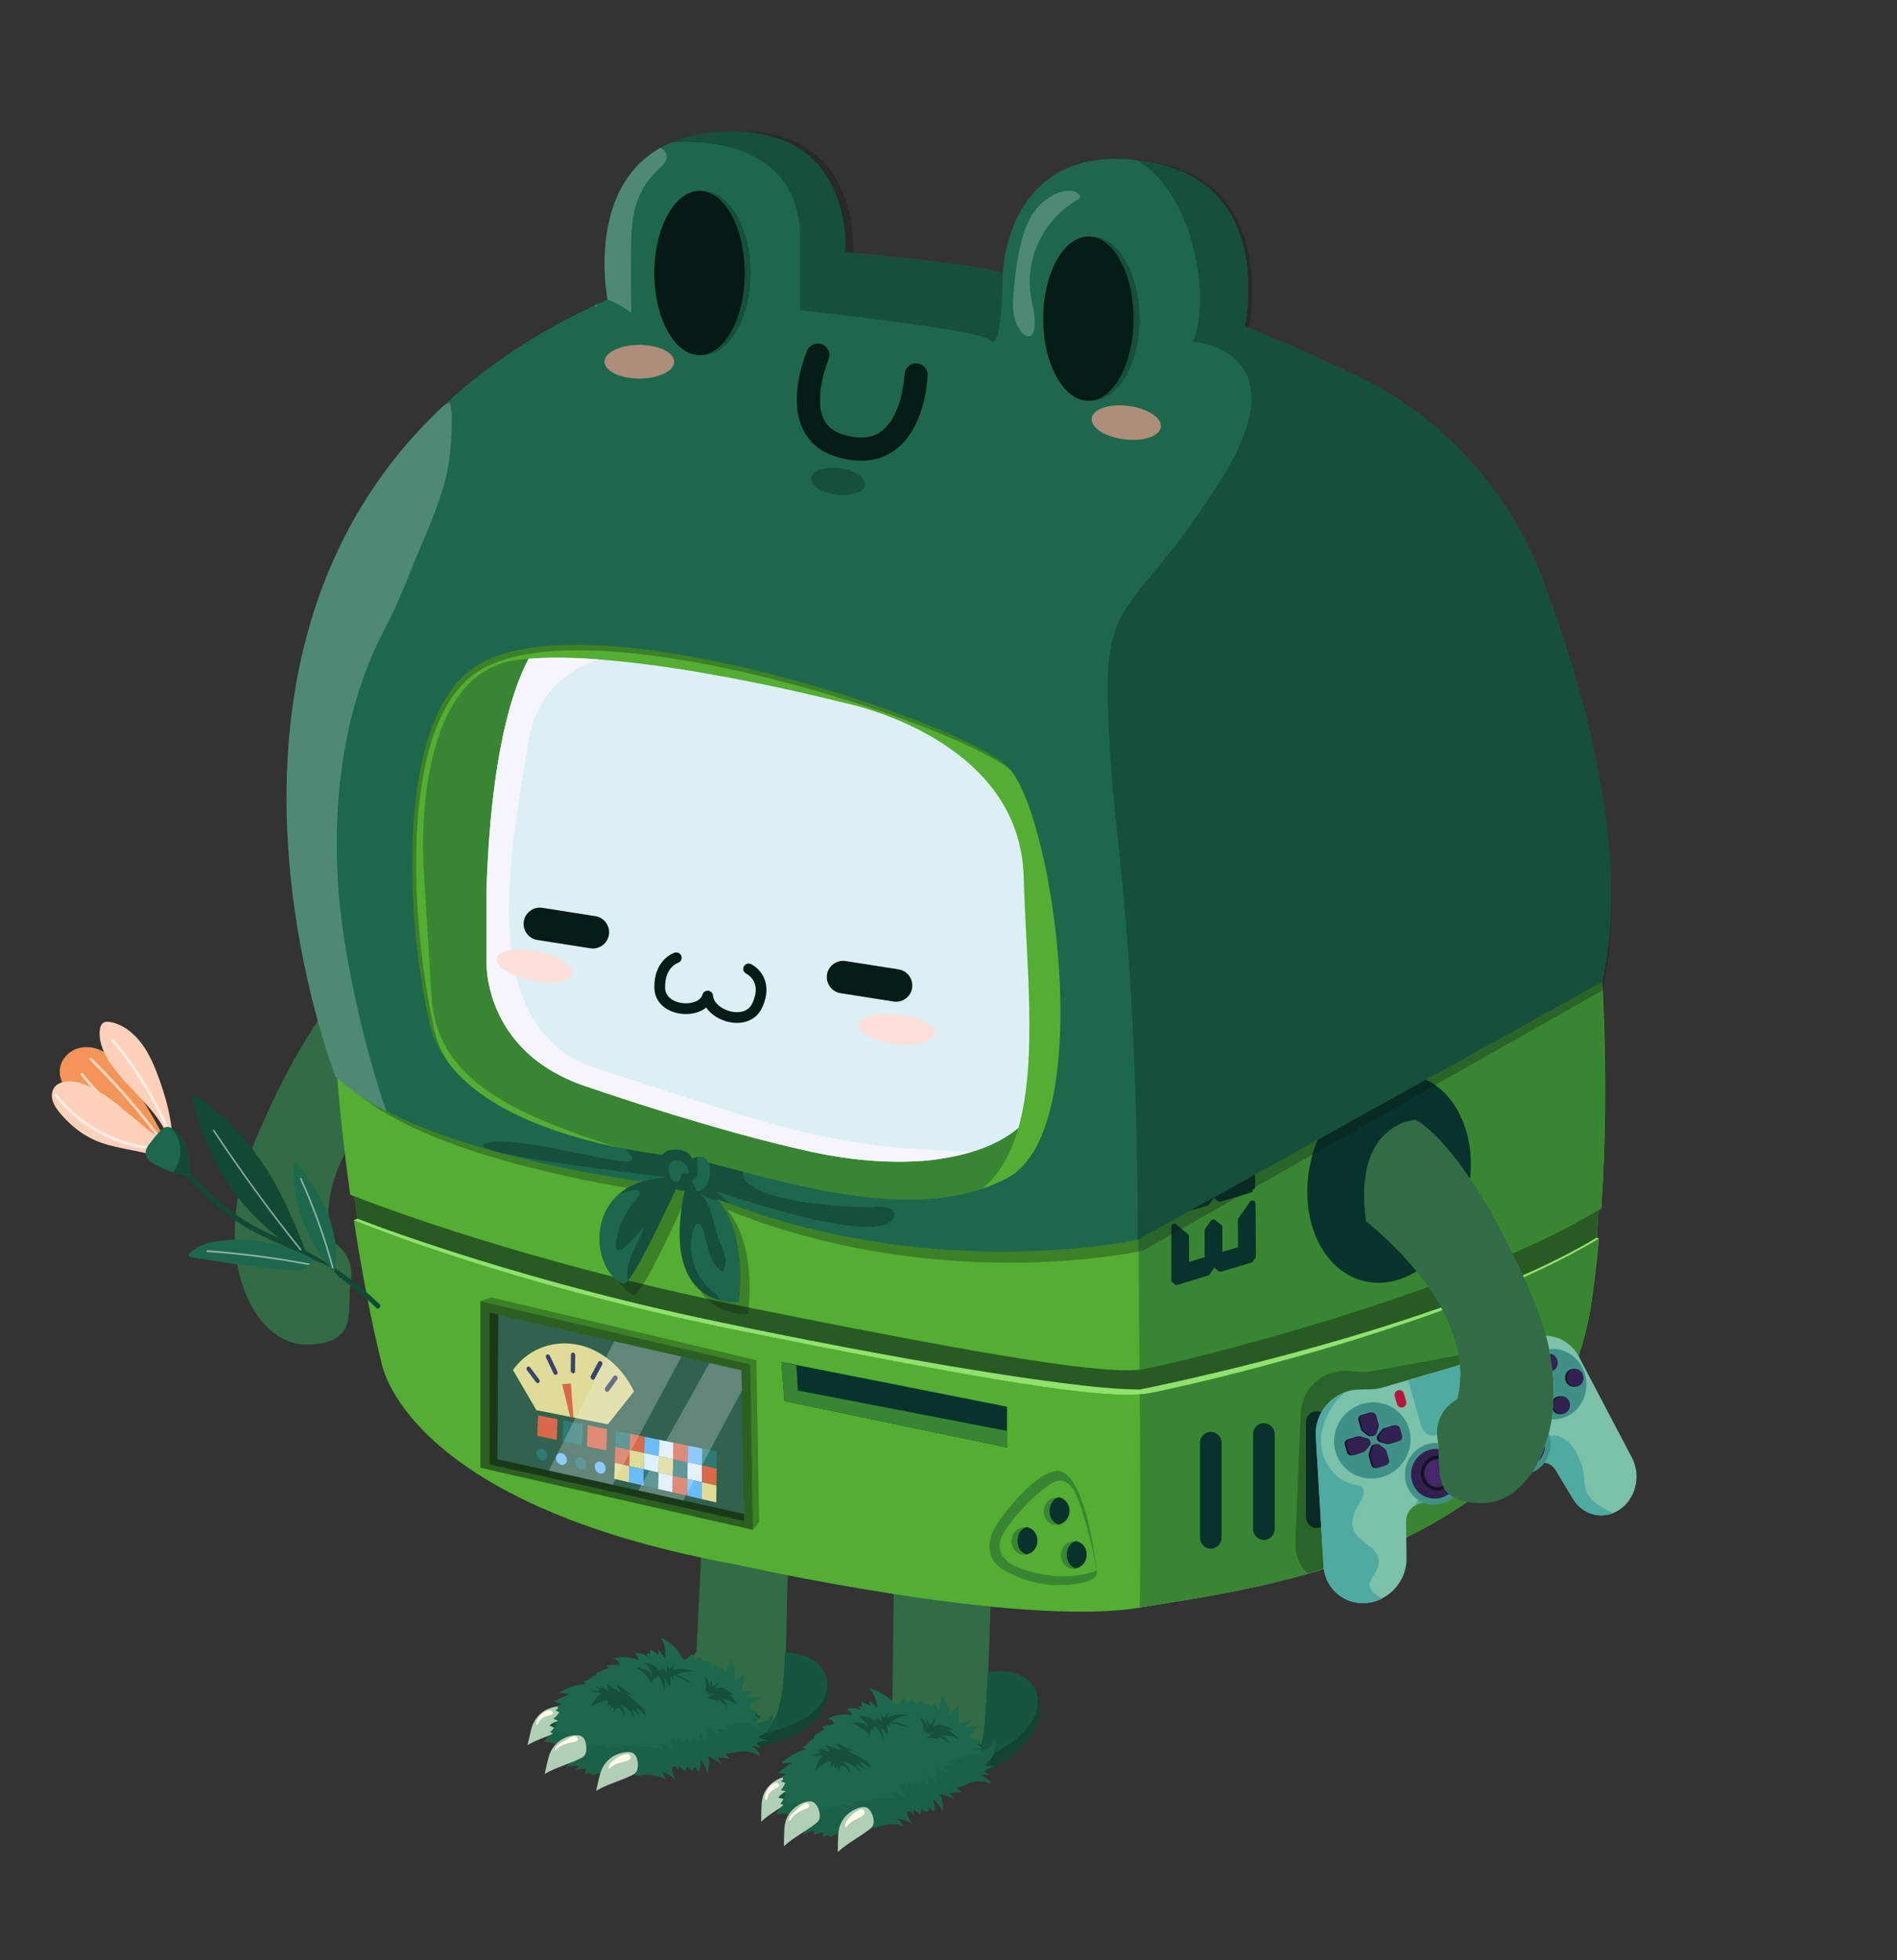 <?xml version="1.0" encoding="utf-8"?>
<!-- Generator: Adobe Illustrator 24.0.2, SVG Export Plug-In . SVG Version: 6.00 Build 0)  -->
<svg version="1.1" xmlns="http://www.w3.org/2000/svg" xmlns:xlink="http://www.w3.org/1999/xlink" x="0px" y="0px"
	 viewBox="0 0 1982.6 2048" enable-background="new 0 0 1982.6 2048" xml:space="preserve">
<rect x="0" y="0" width="1982.6" height="2048" fill="#333333" stroke="none"/>
<g id="Layer_1">
	<g id="Layer_23">
	</g>
</g>
<g id="Layer_22">
</g>
<g id="Layer_21">
</g>
<g id="Layer_20">
</g>
<g id="Layer_19">
</g>
<g id="Layer_18">
</g>
<g id="Layer_17">
	<g>
		<g>
			<path fill="#326B45" d="M734.1,1598.1l-6,123.8c-0.2,4.4-2.9,8.2-7,9.8c-16.8,6.6-59.8,26.5-59.3,58.5
				c0.7,44.8,116.4,27.2,141.8,12.8c21.9-12.4,16.8-99.9,20.1-166c3.9-77.2-3.2-91.9-46.8-92.9
				C727.2,1542.9,734.1,1598.1,734.1,1598.1z"/>
			<path fill="#326B45" d="M934.8,1597.1l-2.1,175.1c-0.1,4.5-1.6,8.8-4.5,12.2c-12.1,14.5-44.1,57.1-31.7,88.6
				c16.7,42.2,81.6,7,106.4-20.3c24.8-27.2,25.8-22.6,29-85.5s4.7-148.7,4.7-148.7s7.3-52.2-55.5-52.2
				C932.5,1566.4,934.8,1597.1,934.8,1597.1z"/>
			<path fill="#326B45" d="M390,1004.1c0,0,65.8,3.4,51.6,106.2c0,0-119.3,90.3-95.5,185.9c0,0,25.3,12.8,20.5,41.5
				s10.7,66.2-45.8,67S217.1,1311,265.3,1195C313.5,1079.1,363.2,1018.2,390,1004.1z"/>
			<g>
				<path fill="#53AE32" d="M1673.5,1262.5c18.9-276.2-27.7-656.6-143.5-775c0,0-226.2-196.1-721-200.5c-13.7-0.1-27.3,1.9-40.4,5.9
					c-81.8,25.1-373.5,135.5-411.1,444c-23.9,196.2-9.5,382.5,8.5,511.2l4.5,1.8l3.2,23.3l-3.9,1.4c13.9,91.5,28.6,147.8,28.6,147.8
					s20.7,148.3,372,212.3c0,0,293.1,66.2,420.7,44.8s435.6-56,473-323.9c2.7-19.7,5.1-40.3,7-61.7l-2.4-1l1.9-28.7L1673.5,1262.5z"
					/>
				<path fill="#398632" d="M1664,1355.6c2.8-20,5-39.9,7-61.7c0,0-2.5,0.2-2.4-1c0.8-8.9,1.3-19.6,1.9-28.7l3-1.7
					c18-273.8-27.7-651.6-141.1-772.3c-58.3,35.9-226.3,136.3-341.1,176.3c-5.1,1.8-10.1,3.4-14.9,5c0,0-10.2,10.2,0,51.1
					c10.2,40.9,17.5,874.3,14.6,956.8C1318.6,1658,1626.6,1623.4,1664,1355.6z"/>
				<path fill="#285B22" d="M1670.5,1264.2L1670.5,1264.2c-145,87.7-428.7,157.3-474,165.9c-36.4,6.9-149.8-10.8-418.8-65.1
					c-222.6-45-379.2-104.2-407.3-115.2l3.2,23.3l-3.9,1.4c1.6,0.7,155.1,65.5,402.9,115.6c235,47.5,351.2,66.9,405.5,66.9
					c9.5,0,17.1-0.6,23.1-1.7c46-8.7,321.5-71.7,469.7-161.4l-2.4-1L1670.5,1264.2z"/>
				<path fill="#90E26D" d="M1178.2,1457.1c9.5,0,17.1-0.6,23.1-1.7c46-8.7,321.5-71.7,469.7-161.4l-2.4-1
					c-156.4,95.3-477.1,158.6-477.1,158.6c-77.5,0.5-314.8-43.4-463-75.4c-207.3-44.8-354.8-103-354.8-103l-3.9,1.4
					c1.6,0.7,155.1,65.5,402.9,115.6C1007.6,1437.6,1123.9,1457.1,1178.2,1457.1z"/>
			</g>
			<g>
				<path fill="#398632" d="M1125.1,678c-2.2,0-4.4-0.5-6.4-1.7c-2.8-1.6-279.7-157.6-612-126.9c-7.1,0.6-13.3-4.5-13.9-11.6
					c-0.7-7.1,4.5-13.3,11.6-13.9c340.5-31.4,624.3,128.6,627.1,130.2c6.1,3.5,8.3,11.4,4.7,17.5
					C1133.9,675.7,1129.5,678,1125.1,678z"/>
			</g>
			<ellipse fill="#398632" cx="970.4" cy="406" rx="65.9" ry="33.5"/>
			<path fill="#07332C" d="M970.4,439.5c26.8,0,49.8-8.2,60.1-19.9c-1.4-9.4-11.8-23-60.1-25.5c0,0-44.9-2.2-60.8,24.8
				C919.5,431,943,439.5,970.4,439.5z"/>
			<path fill="#398632" d="M442.8,907.8c0,0-15.1-202.6,96.4-218.2C650.7,674,883,734.4,883,734.4s182.9,35.6,186.8,181.7
				c3.9,146.1,37.7,343.4-109.9,348.2c0,0-85.7,2.4-242.6-43.8c-156.8-46.3-263.2-78.8-266.6-184.5L442.8,907.8z"/>
			<path fill="#DCEFF5" d="M1069.9,916C1066,769.9,883,734.4,883,734.4s-214.8-55.8-330.5-46.2c-17,31.8-39.6,100.3-44.1,242.3v71.6
				c0,0-5.8,96.4,104.5,133c0,0,133.3,46.4,237.4,68.7c88.7,19,170.9,10.8,214.1-25.4C1084.9,1106.4,1072.2,1002.3,1069.9,916z"/>
			<path fill="#F6F5FD" d="M961,1212.9c0,0,14.6,0.7,55.3-9.7c0,0-27.5-0.7-67.5-3.5c-108.7-7.7-191.8-41.4-325.1-83.3
				s-86.2-243.8-71.6-340.2c8.2-54,43.8-77.3,73.6-87.3c-26.5-2-51.6-2.5-73.2-0.7c-17,31.8-39.6,100.3-44.1,242.3v71.6
				c0,0-5.8,96.4,104.5,133c0,0,133.3,46.4,237.4,68.7C889.5,1212,927.3,1215.1,961,1212.9z"/>
			<path fill="#07332C" d="M1265.4,1617.9L1265.4,1617.9c-6.2,0-11.3-5.1-11.3-11.3v-99.4c0-6.2,5.1-11.3,11.3-11.3h0
				c6.2,0,11.3,5.1,11.3,11.3v99.4C1276.7,1612.8,1271.6,1617.9,1265.4,1617.9z"/>
			<path fill="#07332C" d="M1320.9,1608.8L1320.9,1608.8c-6.2,0-11.3-5.1-11.3-11.3v-99.4c0-6.2,5.1-11.3,11.3-11.3l0,0
				c6.2,0,11.3,5.1,11.3,11.3v99.4C1332.2,1603.7,1327.1,1608.8,1320.9,1608.8z"/>
			<path fill="#07332C" d="M1376.2,1596.3L1376.2,1596.3c-6.2,0-11.3-5.1-11.3-11.3v-99.4c0-6.2,5.1-11.3,11.3-11.3l0,0
				c6.2,0,11.3,5.1,11.3,11.3v99.4C1387.6,1591.2,1382.5,1596.3,1376.2,1596.3z"/>
			<path fill="#07332C" d="M1514.7,864.3L1514.7,864.3c-6.2,0.9-11.9-3.4-12.8-9.6l-28.3-194.6c-0.9-6.2,3.4-11.9,9.6-12.8l0,0
				c6.2-0.9,11.9,3.4,12.8,9.6l28.3,194.6C1525.2,857.6,1520.9,863.4,1514.7,864.3z"/>
			<path fill="#07332C" d="M1566.3,834.2L1566.3,834.2c-6.2,0.9-11.9-3.4-12.8-9.6L1525.1,630c-0.9-6.2,3.4-11.9,9.6-12.8h0
				c6.2-0.9,11.9,3.4,12.8,9.6l28.3,194.6C1576.8,827.6,1572.4,833.3,1566.3,834.2z"/>
			
				<ellipse transform="matrix(0.24 -0.971 0.971 0.24 -92.184 2344.868)" fill="#07332C" cx="1451.5" cy="1231.3" rx="110.5" ry="83.7"/>
			<g>
				<g>
					<path fill="#07332C" d="M1227.3,1281.7l12.2,10l0,28.3l-12.2,17.4L1227.3,1281.7z M1261.5,1329.8l-31.9,9.5l12-17.3l16.7-5
						l7.8,6.2L1261.5,1329.8z M1262.1,1285.8l6-8.6l6.1,5l0.1,29.1l-6.1,8.7l-6.1-5L1262.1,1285.8z M1278.3,1311l16.5-4.9l12.2,10
						l-31.7,9.5l-4.6-3.8L1278.3,1311z M1308.9,1257.5l0.4,55.3l-12.2-10l-0.2-28.1L1308.9,1257.5z"/>
					<path fill="#07332C" d="M1229.6,1342.5c-1,0-2-0.5-2.6-1.3c-0.2-0.2-0.3-0.5-0.4-0.7c-0.1,0-0.2,0-0.3-0.1
						c-1.3-0.4-2.2-1.7-2.2-3.1l0-55.6c0-1.2,0.7-2.4,1.8-2.9c1.1-0.5,2.5-0.4,3.4,0.4l12.2,10c0.7,0.6,1.2,1.5,1.2,2.5l0,26.6
						l14.7-4.4c0.5-0.2,1.1-0.2,1.6-0.1l-0.1-28.1c0-0.7,0.2-1.3,0.6-1.9l6-8.6c0.5-0.7,1.3-1.2,2.2-1.3c0.9-0.1,1.8,0.1,2.5,0.7
						l6.1,5c0.7,0.6,1.2,1.5,1.2,2.5l0.1,25.7l16.3-4.9c0-0.1,0-0.1,0-0.2l-0.2-28.1c0-0.7,0.2-1.3,0.6-1.9l12-17.2
						c0.8-1.1,2.3-1.6,3.6-1.2c1.3,0.4,2.2,1.6,2.3,3l0.4,55.3c0,1.2-0.7,2.4-1.8,2.9c-0.2,0.1-0.3,0.1-0.5,0.2c0,0.3,0,0.6-0.1,0.9
						c-0.2,1.2-1.1,2.1-2.2,2.4l-31.7,9.5c-1,0.3-2.1,0.1-2.9-0.6l-4.3-3.5c-0.1,0.2-0.2,0.3-0.3,0.5l-4.7,6.6c-0.4,0.6-1,1-1.7,1.2
						l-31.9,9.6C1230.2,1342.5,1229.9,1342.5,1229.6,1342.5z M1243.6,1324.7l-6.2,8.9l22-6.6l2.3-3.2l-4.1-3.3L1243.6,1324.7z
						 M1261.5,1329.8L1261.5,1329.8L1261.5,1329.8z M1230.5,1288.5l0,38.7l5.8-8.2l0-25.7L1230.5,1288.5z M1275,1321.3l1,0.8
						l24.3-7.3l-6.3-5.1l-13.8,4.1L1275,1321.3z M1265.4,1313.4l2.3,1.9l3.5-5l-0.1-26.6l-2.3-1.8l-3.5,4.9L1265.4,1313.4z
						 M1300.3,1301.2l5.8,4.7l-0.3-38.4l-5.7,8.1L1300.3,1301.2z"/>
				</g>
				<g>
					<path fill="#07332C" d="M1261.2,1256.4l-34,10.1l12.2-17.2l18.6-5.5l7.7,6.2L1261.2,1256.4z M1277.9,1237.9l16.4-4.9l12.2,9.9
						l-31.5,9.3l-4.6-3.7L1277.9,1237.9z M1308.3,1185.1l0.4,54.6l-12.2-9.9l-0.2-27.8L1308.3,1185.1z"/>
					<path fill="#07332C" d="M1227.2,1269.6c-1,0-2-0.5-2.6-1.3c-0.8-1.1-0.8-2.6,0-3.7l12.2-17.2c0.4-0.6,1-1,1.7-1.2l18.6-5.5
						c1-0.3,2.1-0.1,2.9,0.6l7.4,5.9c0.1-0.1,0.2-0.3,0.3-0.4l7.5-10.7c0.4-0.6,1-1,1.7-1.2l16.4-4.8c0-0.1,0-0.1,0-0.2l-0.2-27.8
						c0-0.7,0.2-1.3,0.6-1.9l11.9-16.9c0.8-1.1,2.2-1.6,3.6-1.2c1.3,0.4,2.2,1.6,2.2,3l0.4,54.6c0,1.2-0.7,2.4-1.8,2.9
						c-0.2,0.1-0.3,0.1-0.5,0.2c0,0.3,0,0.6-0.1,0.8c-0.2,1.2-1.1,2.1-2.2,2.4l-31.5,9.3c-1,0.3-2.1,0.1-2.9-0.6l-4.2-3.4
						c-0.1,0.2-0.2,0.3-0.3,0.4l-4.6,6.5c-0.4,0.6-1,1-1.7,1.2l-34,10.1C1227.9,1269.6,1227.5,1269.6,1227.2,1269.6z M1241.5,1252
						l-6.2,8.7l24-7.1l2.2-3.1l-4-3.2L1241.5,1252z M1261.2,1256.4L1261.2,1256.4L1261.2,1256.4z M1274.7,1248l0.9,0.8l24.1-7.1
						l-6.1-5l-13.7,4.1L1274.7,1248z M1299.8,1228.2l5.7,4.6l-0.3-37.8l-5.6,7.9L1299.8,1228.2z"/>
				</g>
				<g>
					<path fill="#07332C" d="M1257.9,1178.8l-18.5,5.4l-12.2-9.8l33.7-9.9l4.6,3.6L1257.9,1178.8z M1274.5,1160.6l33.5-9.8
						l-11.9,16.8l-18.6,5.4l-7.5-6.1L1274.5,1160.6z"/>
					<path fill="#07332C" d="M1239.4,1187.4c-0.7,0-1.4-0.2-2-0.7l-12.2-9.8c-0.9-0.8-1.4-2-1.1-3.1c0.2-1.2,1.1-2.1,2.2-2.4
						l33.7-9.9c1-0.3,2.1-0.1,2.9,0.6l4.3,3.4c0.1-0.1,0.2-0.3,0.2-0.4l4.5-6.3c0.4-0.6,1-1,1.7-1.2l33.5-9.8
						c1.3-0.4,2.7,0.1,3.5,1.2c0.8,1.1,0.8,2.6,0,3.7l-11.9,16.8c-0.4,0.6-1,1-1.7,1.2l-18.6,5.4c-1,0.3-2.1,0.1-2.9-0.6l-7.2-5.8
						c-0.1,0.1-0.2,0.3-0.2,0.4l-7.6,10.6c-0.4,0.6-1,1-1.7,1.2l-18.5,5.4C1240,1187.4,1239.7,1187.4,1239.4,1187.4z M1234,1175.8
						l6.1,4.9l15.9-4.7l5.2-7.2l-0.9-0.7L1234,1175.8z M1257.9,1178.8L1257.9,1178.8L1257.9,1178.8z M1274.4,1166.3l3.9,3.2
						l15.9-4.7l5.9-8.4l-23.6,6.9L1274.4,1166.3z"/>
				</g>
				<g>
					<path fill="#07332C" d="M1267.4,1089.6l6,4.8l0.2,40.4l-6,8.4l-6-4.9l-0.1-40.5L1267.4,1089.6z"/>
					<path fill="#07332C" d="M1267.6,1146.4c-0.7,0-1.4-0.3-2-0.7l-6-4.9c-0.8-0.6-1.2-1.5-1.2-2.5l-0.1-40.5c0-0.7,0.2-1.3,0.6-1.9
						l5.9-8.3c0.5-0.7,1.3-1.2,2.2-1.3c0.9-0.1,1.8,0.1,2.4,0.7l6,4.8c0.7,0.6,1.2,1.5,1.2,2.5l0.2,40.4c0,0.7-0.2,1.3-0.6,1.9
						l-6,8.4c-0.5,0.7-1.3,1.2-2.2,1.3C1267.9,1146.4,1267.8,1146.4,1267.6,1146.4z M1264.8,1136.8l2.2,1.8l3.4-4.7l-0.2-37.9
						l-2.2-1.7l-3.4,4.7L1264.8,1136.8z"/>
				</g>
				<g>
					<path fill="#07332C" d="M1257.6,1073.2l-16.2,4.7l-11.9-9.6l31-8.9l4.6,3.6L1257.6,1073.2z M1274,1055.4l30.9-8.9l-11.8,16.4
						l-16.1,4.7l-7.5-6L1274,1055.4z"/>
					<path fill="#07332C" d="M1241.4,1081.1c-0.7,0-1.4-0.2-2-0.7l-11.9-9.6c-0.9-0.8-1.4-2-1.1-3.1c0.2-1.2,1.1-2.1,2.3-2.4l31-8.9
						c1-0.3,2-0.1,2.9,0.6l4.3,3.3c0.1-0.1,0.1-0.2,0.2-0.4l4.4-6.2c0.4-0.6,1-1,1.7-1.2l30.9-8.9c1.3-0.4,2.7,0.1,3.5,1.2
						c0.8,1.1,0.8,2.6,0,3.7l-11.8,16.5c-0.4,0.6-1,1-1.7,1.2l-16.1,4.7c-1,0.3-2.1,0.1-2.9-0.6l-7.1-5.7c-0.1,0.1-0.1,0.2-0.2,0.4
						l-7.5,10.3c-0.4,0.6-1,1-1.7,1.2l-16.2,4.7C1242,1081.1,1241.7,1081.1,1241.4,1081.1z M1236.3,1069.6l5.9,4.7l13.5-3.9l5.1-6.9
						l-0.9-0.7L1236.3,1069.6z M1257.6,1073.2L1257.6,1073.2L1257.6,1073.2z M1273.9,1061l3.8,3.1l13.4-3.9l5.8-8l-21,6L1273.9,1061
						z"/>
				</g>
				<g>
					<path fill="#07332C" d="M1227.2,995.6l11.9,9.5l0,24.4l-11.9,16.4L1227.2,995.6z M1260.4,1038.9l-31,8.9l11.7-16.4l16.2-4.6
						l7.6,5.9L1260.4,1038.9z M1257.3,997.6l-16.1,4.6l-11.7-9.6l30.7-8.8l4.6,3.5L1257.3,997.6z M1273.6,980l30.6-8.7l-11.7,16.2
						l-15.9,4.5l-7.4-5.9L1273.6,980z M1276.8,1021.2l16.1-4.6l11.9,9.6l-30.9,8.9l-4.5-3.6L1276.8,1021.2z M1306.6,973l0.4,50.1
						l-11.9-9.5l-0.2-24.3L1306.6,973z"/>
					<path fill="#07332C" d="M1229.4,1051c-1,0-2-0.5-2.6-1.4c-0.1-0.2-0.2-0.4-0.3-0.6c-0.1,0-0.2-0.1-0.3-0.1
						c-1.3-0.4-2.2-1.7-2.2-3l0-50.3c0-1.2,0.7-2.4,1.8-2.9c0.2-0.1,0.3-0.1,0.5-0.2c0-0.2,0-0.4,0.1-0.6c0.2-1.2,1.1-2.1,2.3-2.4
						l30.7-8.8c1-0.3,2-0.1,2.8,0.5l4.2,3.3c0.1-0.1,0.1-0.2,0.2-0.3l4.4-6.1c0.4-0.6,1-1,1.7-1.2l30.6-8.7c1.3-0.4,2.7,0.1,3.5,1.2
						c0.1,0.1,0.2,0.2,0.2,0.4c0.2,0,0.3,0.1,0.5,0.1c1.3,0.4,2.2,1.6,2.2,3l0.4,50.1c0,1.2-0.7,2.4-1.8,2.9
						c-0.1,0.1-0.3,0.1-0.4,0.2c0,0.2,0,0.5-0.1,0.7c-0.2,1.2-1.1,2.1-2.3,2.4l-30.9,8.9c-1,0.3-2.1,0.1-2.9-0.6l-4.1-3.3
						c-0.1,0.1-0.2,0.3-0.2,0.4l-4.6,6.2c-0.4,0.6-1,1-1.7,1.2l-31,8.9C1230,1051,1229.7,1051,1229.4,1051z M1243.1,1034.2l-5.7,8
						l21.1-6.1l2.1-2.8l-3.9-3L1243.1,1034.2z M1260.4,1038.9L1260.4,1038.9L1260.4,1038.9z M1230.4,1002.3l0,33.7l5.5-7.5l0-21.8
						L1230.4,1002.3z M1273.8,1030.9l0.8,0.6l23.3-6.7l-5.8-4.6l-13.4,3.8L1273.8,1030.9z M1257.4,1023.6c0.7,0,1.4,0.2,2,0.7
						l7.3,5.7c0.1-0.1,0.1-0.2,0.2-0.4l7.4-10.2c0.4-0.6,1-1,1.7-1.2l16-4.6c0,0,0,0,0-0.1l-0.2-22.4l-14.2,4.1
						c-1,0.3-2.1,0.1-2.9-0.6l-7-5.6c-0.1,0.1-0.1,0.2-0.2,0.3l-7.5,10.2c-0.4,0.6-1,1-1.7,1.2l-16,4.6l0,22.6l14.2-4.1
						C1256.8,1023.6,1257.1,1023.6,1257.4,1023.6z M1298.3,1012l5.5,4.4l-0.3-33.5l-5.3,7.4L1298.3,1012z M1236.3,994l5.6,4.6
						l13.4-3.8l5-6.8l-0.8-0.6L1236.3,994z M1257.3,997.6L1257.3,997.6L1257.3,997.6z M1273.6,985.5l3.7,3l13.3-3.8l5.6-7.8
						l-20.7,5.9L1273.6,985.5z"/>
				</g>
				<g>
					<path fill="#07332C" d="M1252.8,949l-25.7-9l-4.2-16.5l38.4,13.3l1.6,6.1L1252.8,949z M1272.9,941l38.3,13.3l-16.1,9.4l-25.5-9
						l-2.6-10.3L1272.9,941z"/>
					<path fill="#07332C" d="M1295,966.9c-0.4,0-0.7-0.1-1.1-0.2l-25.5-9c-1-0.4-1.8-1.2-2-2.2l-2.4-9.3l-9.6,5.6
						c-0.8,0.5-1.8,0.6-2.7,0.3l-25.7-9c-1-0.4-1.8-1.2-2-2.2l-4.2-16.5c-0.3-1.1,0.1-2.4,0.9-3.2c0.9-0.8,2.1-1.1,3.2-0.7
						l38.4,13.4c1,0.4,1.8,1.2,2,2.2l1.4,5.2l5.5-3.1c0.8-0.5,1.8-0.6,2.6-0.2l38.3,13.3c1.2,0.4,2,1.5,2.1,2.7
						c0.1,1.2-0.5,2.4-1.6,3.1l-16.1,9.4C1296.2,966.8,1295.6,966.9,1295,966.9z M1272.2,952.2l22.5,8l8.8-5.2l-30.4-10.6l-2.6,1.5
						L1272.2,952.2z M1229.8,937.6l22.7,7.9l6.7-4l-0.6-2.1l-31.2-10.8L1229.8,937.6z"/>
				</g>
				<g>
					<path fill="#07332C" d="M1257,898.5l-15.9,4.5l-11.8-9.4l30.5-8.6l4.5,3.5L1257,898.5z M1273.1,881.3l30.4-8.5l-11.6,15.9
						l-15.9,4.5l-7.3-5.8L1273.1,881.3z"/>
					<path fill="#07332C" d="M1241.1,906.2c-0.7,0-1.4-0.2-2-0.7l-11.7-9.4c-0.9-0.7-1.4-2-1.1-3.1c0.2-1.2,1.1-2.1,2.3-2.4
						l30.5-8.6c1-0.3,2-0.1,2.8,0.5l4.2,3.2c0.1-0.1,0.1-0.2,0.2-0.3l4.4-6c0.4-0.6,1-1,1.7-1.2l30.4-8.5c1.3-0.4,2.7,0.1,3.5,1.3
						c0.8,1.1,0.8,2.6,0,3.7l-11.6,15.9c-0.4,0.6-1,1-1.7,1.2l-15.9,4.5c-1,0.3-2.1,0.1-2.9-0.6l-7-5.5c-0.1,0.1-0.1,0.2-0.2,0.3
						l-7.4,10c-0.4,0.6-1,1-1.7,1.2L1242,906C1241.7,906.1,1241.4,906.2,1241.1,906.2z M1236.2,895l5.6,4.4l13.3-3.7l4.9-6.6
						l-0.7-0.6L1236.2,895z M1257,898.5L1257,898.5L1257,898.5z M1273.2,886.7l3.7,2.9l13.2-3.7l5.5-7.5l-20.4,5.7L1273.2,886.7z"/>
				</g>
				<g>
					<path fill="#07332C" d="M1227.1,823.3l11.7,9.2l0,23.6l-11.7,15.8L1227.1,823.3z M1256.7,825.3l-15.8,4.4l-11.5-9.3l30.1-8.4
						l4.5,3.4L1256.7,825.3z M1260.5,825l5.8-7.8l5.8,4.6l0.1,26.7l-5.8,7.9l-5.9-4.6L1260.5,825z M1275.9,848.2l15.8-4.4l11.7,9.3
						l-30.3,8.5l-4.4-3.5L1275.9,848.2z M1305.2,801.6l0.4,48.4l-11.7-9.3l-0.2-23.5L1305.2,801.6z"/>
					<path fill="#07332C" d="M1227.1,875.2c-0.3,0-0.7-0.1-1-0.2c-1.3-0.4-2.2-1.7-2.2-3l0-48.7c0-1.2,0.7-2.3,1.8-2.9
						c0.2-0.1,0.3-0.1,0.5-0.2c0-0.2,0-0.3,0.1-0.5c0.2-1.2,1.1-2.1,2.3-2.4l30.1-8.4c1-0.3,2-0.1,2.8,0.5l4.5,3.4
						c0.4,0.3,0.7,0.7,0.9,1.1c0.5,0.1,1,0.3,1.4,0.6l5.8,4.6c0.8,0.6,1.2,1.5,1.2,2.5l0.1,23.3l15.3-4.3l-0.2-23.5
						c0-0.7,0.2-1.4,0.6-1.9l11.5-15.6c0.8-1.1,2.3-1.6,3.6-1.2c1.3,0.4,2.2,1.6,2.2,3l0.4,48.4c0,1.2-0.7,2.4-1.8,2.9
						c-0.1,0.1-0.3,0.1-0.4,0.2c0,0.2,0,0.4-0.1,0.6c-0.2,1.2-1.1,2.1-2.3,2.5l-30.3,8.5c-1,0.3-2.1,0.1-2.9-0.6l-4.4-3.5
						c-0.4-0.3-0.7-0.7-0.9-1.1c-0.5-0.1-1-0.3-1.4-0.6l-5.9-4.6c-0.8-0.6-1.2-1.5-1.2-2.5l-0.1-23.2l-15.3,4.3l0,23.4
						c0,0.7-0.2,1.4-0.6,1.9l-11.7,15.8C1229.1,874.7,1228.1,875.2,1227.1,875.2z M1230.3,830l0,32.3l5.3-7.1l0-21L1230.3,830z
						 M1273.1,857.5l0.7,0.6l22.7-6.4l-5.5-4.4l-13.1,3.7L1273.1,857.5z M1263.7,850.1l2,1.6l3.2-4.4l-0.1-24.1l-2-1.6l-3.2,4.3
						L1263.7,850.1z M1297.1,839.2l5.3,4.2l-0.3-32.1l-5.1,7L1297.1,839.2z M1236.3,821.8l5.4,4.3l13.1-3.6l4.8-6.4l-0.7-0.5
						L1236.3,821.8z M1256.7,825.3L1256.7,825.3L1256.7,825.3z"/>
				</g>
			</g>
			<path fill="#326B45" d="M1479.2,1169.8c0,0-65.8,3.4-51.6,106.2c0,0,119.3,90.3,95.5,185.9c0,0-25.3,12.8-20.5,41.5
				s-10.7,66.2,45.8,67c56.5,0.7,103.7-93.8,55.5-209.7C1555.7,1244.8,1506,1183.9,1479.2,1169.8z"/>
			<g>
				<polygon fill="#07332C" points="816.7,1422.9 1052.5,1469.6 1052.5,1512.2 819.8,1463.7 				"/>
				<polygon fill="#398632" points="833.9,1452.7 832.3,1426.5 816.7,1422.9 819.8,1463.7 1052.5,1512.2 1052.5,1494.9 				"/>
			</g>
			<g>
				<g>
					<g>
						
							<ellipse transform="matrix(3.440763e-02 -0.999 0.999 3.440763e-02 -539.256 2690.212)" fill="#398632" cx="1122.6" cy="1624.2" rx="14.4" ry="13.2"/>
					</g>
					<path fill="#07332C" d="M1124.9,1610c6.3,1.2,11,7.2,10.9,14.4c-0.1,7.2-5.1,13-11.4,14c-5.5-1.2-9.7-7.1-9.5-14.3
						C1114.9,1616.9,1119.3,1611,1124.9,1610z"/>
				</g>
				<g>
					<g>
						
							<ellipse transform="matrix(3.440763e-02 -0.999 0.999 3.440763e-02 -510.848 2628.014)" fill="#398632" cx="1104.6" cy="1578.4" rx="14.4" ry="13.2"/>
					</g>
					<path fill="#07332C" d="M1106.9,1564.2c6.3,1.2,11,7.2,10.9,14.4c-0.1,7.2-5.1,13-11.4,14c-5.5-1.2-9.7-7.1-9.5-14.3
						C1097,1571.1,1101.3,1565.2,1106.9,1564.2z"/>
				</g>
				<g>
					<g>
						
							<ellipse transform="matrix(3.440763e-02 -0.999 0.999 3.440763e-02 -574.371 2624.657)" fill="#398632" cx="1071.1" cy="1609.6" rx="14.4" ry="13.2"/>
					</g>
					<path fill="#07332C" d="M1073.4,1595.4c6.3,1.2,11,7.2,10.9,14.4c-0.1,7.2-5.1,13-11.4,14c-5.5-1.2-9.7-7.1-9.5-14.3
						C1063.5,1602.2,1067.8,1596.4,1073.4,1595.4z"/>
				</g>
				<path fill="#398632" d="M1146.1,1640.8c-2.3-14.8-5.6-29.4-9.7-43.8c-4.1-14.4-8.3-28.8-14.7-42.1c-1.7-3.3-3.5-6.5-5.6-9.4
					c-2.2-2.8-4.9-5.5-8.2-6.5c-3.3-0.9-7.1-0.2-10.5,1c-3.5,1.2-6.7,3-9.8,5c-6.3,4-11.8,9.1-17.1,14.4c-5.3,5.3-10,11.1-14.6,17
					c-4.5,5.9-8.8,12.1-12.5,18.5c-1.8,3.2-3.6,6.5-4.7,9.9c-1,3.5-1.7,7-1.7,10.6c0,3.5,0.7,7,2.2,10.2c1.5,3.1,3.7,5.9,6.5,8.1
					c5.7,4.3,12.4,7.8,19.1,10.6c13.6,5.7,28.3,8.9,43.1,9.7c7.4,0.3,14.9-0.1,22.3-1.1c3.7-0.3,7.4-1.3,10.6-3.1
					c1.6-0.9,3.1-2.1,4-3.6C1145.9,1644.5,1146.2,1642.6,1146.1,1640.8z M1146.4,1640.8c0.2,1.9-0.1,3.9-1.1,5.5
					c-1,1.7-2.5,2.9-4.1,3.9c-3.3,2-7,2.9-10.7,3.5c-7.4,1.4-14.9,2.2-22.5,2.4c-15.1,0.1-30.3-2.8-44.4-8.7c-7-3-13.8-6.3-20-11.1
					c-3.1-2.5-5.6-5.8-7.3-9.4c-1.6-3.7-2.4-7.7-2.3-11.6c0.1-3.9,0.8-7.8,2.1-11.5c1.3-3.8,3.3-7,5.2-10.3
					c4-6.4,8.5-12.5,13.3-18.3c9.6-11.5,20-22.5,32.5-31.2c3.1-2.1,6.4-4,10-5.4c3.6-1.3,7.4-2.4,11.5-1.5c4,1.1,7,3.9,9.5,6.8
					c2.4,3,4.5,6.3,6.3,9.6c6.9,13.6,11,28.2,14.3,42.8c1.6,7.3,3,14.7,4.3,22.1C1144,1626,1145.4,1633.3,1146.4,1640.8z"/>
				<path fill="#398632" d="M1130.1,1571.5c0,0-8.6-26.8-24.2-24.5c-15.6,2.4-56.6,46.8-60.4,62.3c-3.6,14.6,7.2,23,16.2,27.2
					c9.2,4.3,48,18.3,84.6,4.2c0,0,2.2,11.1-20.2,13.1c-22.4,2.1-38.9-1.2-38.9-1.2s-39.4-7.7-47-22.6c-7.7-14.9-3.6-23.1-3.6-23.1
					s6.4-15.8,15-26.5c8.6-10.8,32.1-39,47.6-42c15.5-2.9,19.9,7.8,24.1,16.1C1127.3,1563,1130.1,1571.5,1130.1,1571.5z"/>
			</g>
		</g>
		<g>
			<g>
				
					<ellipse transform="matrix(0.201 -0.98 0.98 0.201 -541.723 1353.539)" fill="#FDE0DA" cx="558.4" cy="1008.7" rx="15.5" ry="40.5"/>
				
					<ellipse transform="matrix(0.113 -0.994 0.994 0.113 -237.671 1885.041)" fill="#FDE0DA" cx="936.9" cy="1075.6" rx="15.5" ry="40.5"/>
			</g>
			<path fill="#041C16" d="M617,990.7l-55.4-8.7c-9.2-1.4-15.6-10.2-14.2-19.4h0c1.4-9.2,10.2-15.6,19.4-14.2l55.4,8.7
				c9.2,1.4,15.6,10.2,14.2,19.4v0C635,985.8,626.3,992.1,617,990.7z"/>
			<path fill="#041C16" d="M933.9,1046.3l-55.4-8.7c-9.2-1.4-15.6-10.2-14.2-19.4l0,0c1.4-9.2,10.2-15.6,19.4-14.2l55.4,8.7
				c9.2,1.4,15.6,10.2,14.2,19.4l0,0C951.9,1041.4,943.1,1047.8,933.9,1046.3z"/>
			<g>
				
					<path fill="none" stroke="#041C16" stroke-width="11.204" stroke-linecap="round" stroke-linejoin="round" stroke-miterlimit="10" d="
					M782.4,1012.2c0,0,21.7,10.1,9.1,38c-10.7,23.7-50.4,11-51.9-9.6c-5.7,19.9-49.5,17.4-50.1-8.5s17.3-31.5,17.3-31.5"/>
			</g>
		</g>
		<g>
			<g>
				<g>
					<path fill="#12442F" d="M787.9,1826.3c0,0-0.1,0-0.1,0c-2.3,0.4-4.5,0.9-6.8,1.2L787.9,1826.3z"/>
					<path fill="#12442F" d="M669.6,1755.2c-7.6,5.1-15.2,11.7-16.2,20.2c-1.2,10.1,7.4,18.9,16.7,24.4
						c16.9,10.1,37.4,14.2,57.6,16.9c20.1,2.7,40.7,4.1,60,9.6c12.4-2.4,24.5-5.9,36-10.7c8.7-3.6,17.1-8,24.1-14
						c10.6-9,17.4-21.8,17.5-34.9c0.1-13-6.8-26-18.7-33.1c-6.5-3.9-14.1-5.9-21.8-7.2l-4.1-0.4c-1.5,38.1-5.2,69.7-17.7,76.8
						c-5.4,3.1-15,6.3-26.7,9c-16.2-2.8-33.1-3.8-49.7-5.5c-20.1-2-40.5-5.3-57.3-13.9c-2.9-1.5-5.7-3.2-8.2-5.2
						c1.5-23.7,26.7-40.4,45.5-49.7"/>
				</g>
				<g>
					<path fill="#17563E" d="M820.7,1726c-1.5,38.1-5.2,69.7-17.7,76.8c-5.4,3.1-15,6.3-26.7,9c3.4,0.6,6.8,1.2,10.1,2
						c12.4-2.2,24.5-5.5,36.1-9.9c8.7-3.3,17.2-7.2,24.2-12.5c10.7-8,17.7-19.2,18-30.6c0.3-11.3-6.5-22.6-18.3-28.5
						c-6.4-3.3-14-4.9-21.7-6"/>
					<path fill="#17563E" d="M786.5,1814c0,0-0.1,0-0.1,0c-2.3,0.4-4.5,0.8-6.8,1.2L786.5,1814z"/>
				</g>
				<path fill="#B1CEB6" d="M594.9,1797.9c-0.2,2.2-0.7,4.5-2.1,6.1c-1.2,1.4-2.8,2.3-4.4,3.1c-12.1,5.9-25.5,9.2-37.1,16.1
					c0.9-4.2,1.9-8.4,2.9-12.6c0.9-3.8,1.9-7.7,3.7-11.2c2.8-5.7,7.5-10.5,13.2-13.3c4.7-2.3,13.1-4.8,18.3-2.5
					C594.1,1785.5,595.3,1793.5,594.9,1797.9z"/>
				<path fill="#1D684D" d="M763.6,1762c-5.2-5.8-11.8-10.1-18.7-13.7c-32.8-17.1-73.9-17.2-106.9-0.3c-8.2,4.2-15.9,9.4-23.2,14.9
					c-7.2,5.5-14.1,11.4-19.7,18.5c-4.7,6-8.5,12.8-11,20c-2.5,7.1-3.8,15.1-0.9,22.1c2.2,5.3,6.5,9.4,11.3,12.4
					c8.4,5.3,18.4,7.8,28.3,9.3c31.9,4.7,64.2-0.2,95.1-8.1c15.9-4.1,31.6-8.9,47.2-13.9c10.1-3.2,18.6-6.7,17.6-18.7
					C781.5,1790.1,773.3,1772.7,763.6,1762z"/>
				<path fill="#1D684D" d="M743.8,1740.2c0.6-4.1-5.9-6.8-8.4-3.5c-1.2-2.1-2.5-4.2-3.7-6.3c-1.8,1.5-3.6,3-5.4,4.5
					c-0.8-2.3-1.7-4.5-2.5-6.8c-1.9,0.5-3.1,2.3-4.4,3.7c-1.4,1.4-3.6,2.5-5.2,1.5c-0.8-0.5-1.2-1.3-1.6-2.1
					c-4.7-9-12.6-16.3-22-20.2c4.1,6.1,5.6,13.8,4.3,20.9c-2.2-2.8-4.5-5.6-6.7-8.5c-0.1,2-0.3,3.9-0.4,5.9c-2.2-2.6-4.9-4.7-8-6.2
					c-0.2,1.8-0.4,3.5-0.6,5.3c-0.9-0.6-1.7-1.3-2.6-1.9c0,1.4,0.1,2.9,0.1,4.3c-3.7-3.1-8.7-4.6-13.5-3.8c2.3,1.6,3.9,4.3,4.2,7.2
					c-8.5-3.2-18.1-3.7-26.9-1.4c3.6,0,6.9,3.3,6.8,7c-4.4-0.6-8.8-0.6-13.2,0c0.4,1.2,1.4,2.2,2.6,2.5c-3.8,1.5-7.6,3-11.4,4.5
					c-0.8,0.3-1.8,0.8-1.9,1.7c-0.1,0.9,1.4,1.5,1.6,0.7c-2,0.7-4,1.4-6,2.1c-2.2,2.8-5.7,4.7-9.3,5c1,1,2.1,2,3.1,3
					c-10.3,0.5-20.5,3.8-29,9.7c3.7-0.3,7.5,0,11.1,0.8c-5.4,2.5-10.8,5-16.2,7.6c2.8,1,5.5,2,8.3,2.9c-1.9,0.7-3.8,1.4-5.6,2.1
					c1.1-0.4,2.1,1.2,1.6,2.3c-0.5,1.1-1.7,1.6-2.8,1.9c1.4,0.8,2.9,1.6,4.3,2.4c-1.6,2.5-3.7,4.7-6.1,6.5c1.7,0.8,3.4,1.7,5.1,2.5
					c-3.4,0.5-6.7,2.2-9.1,4.7c1.7,0.8,3.3,1.6,5,2.4c-1.5,1.5-3,3-4.4,4.6c1,0.5,2,0.9,3,1.4c-3.8,2.1-7.3,5-10.1,8.4
					c4.6,0,9.2,0.9,13.5,2.7c-0.7,2.8-1.8,5.5-3.2,8.1c1.9-0.8,3.9-1.6,5.8-2.3c-1.3,2-2.6,4.1-3.8,6.1c1.5-0.8,3-1.5,4.5-2.3
					c-1.1,1.9-2.1,3.8-3.2,5.7c1.7-0.4,3.3-0.7,5-1.1c-0.7,1.6-1.3,3.1-2,4.7c3.2-1.3,6.9-1.5,10.2-0.5c-0.8,2-1.6,4.1-2.5,6.1
					c3.5-2.3,8.1-2.9,12.1-1.6c-0.8,1.2-1.6,2.4-2.5,3.7c3.5-0.4,6.9-0.7,10.4-1.1c-0.2,2.1-0.4,4.2-0.6,6.4c1.5-3,6.9-2.4,7.8,0.9
					c7-4.5,17.5-2.4,22.1,4.6c-0.6-2.3-1.8-4.5-3.5-6.3c5.6,0.5,11,2.1,16.1,4.6c-1.7-1.9-3.5-3.8-5.2-5.7
					c8.1,0.1,16.1,1.6,23.7,4.4c-1.6-0.6-3.2-1.3-4.8-1.9c9.6-1.9,19.9-0.2,28.4,4.6c-1.5-3-3-5.9-4.5-8.9c5.3,2,10.1,5,14.3,8.8
					c-1.8-3.2-3-6.8-3.7-10.4c-0.2-0.9-0.3-1.9,0.3-2.7c0.8-1.2,2.8-1.1,3.9-0.1c1.1,1,1.5,2.5,1.9,3.9c0.5-1.7,1-3.4,1.5-5.1
					c1.9,1.9,3.9,3.8,5.8,5.7c1.2-1.5,1.8-3.3,1.8-5.2c1.8,2,4,3.5,6.5,4.4c0.7-1.4,1.5-2.8,2.2-4.1c0.9,2.1,2.4,4,4.4,5.2
					c1.6-4.1,2-8.6,1.2-12.8c3.5,4.2,6,9.1,7.3,14.4c2.3-5.7,2.6-12.2,0.9-18.1c4.8,2.8,9.5,5.6,14.3,8.4c-1.5-2.2-2.9-4.4-4.4-6.5
					c4.2-0.2,8.5,0.2,12.7,1.2c-1.4-1.8-2.7-3.7-4.1-5.5c3.1-0.3,6.1-0.7,9.2-1.1c9-2.8,19.2-1.2,26.9,4.2c-1.4-4.8-5-8.9-9.6-11
					c4.1,0.1,8.1,0.8,11.9,2.2c-2.7-1.1-5-3-6.5-5.5c3.9-1.6,8.1-2.5,12.3-2.8c-3.8-0.3-7.6-1.4-10.9-3.3
					c10.2-3.4,17.3-14.4,16.1-25.1c-2.8,6.7-10.3,11.1-17.5,10.3c1.7-2.3,3.4-4.7,5.2-7c-1.5,0-3.1,0-4.6,0.1c0.3-1.6,1.2-3.1,2.4-4
					c-2.4-2.2-7.2-0.9-8.7-3.8c-1-1.9,0.3-4.2,1.9-5.7c3-2.9,7-4.8,11.2-5.3c-5.8-1.2-11.8-1.6-17.7-1.3c2.4-2.8,5.5-5,9-6.3
					c-4.9,0-9.9,0.1-14.8,0.1c2.2-6,3.5-12.4,4-18.8c-2.8,3.3-6.6,5.8-10.8,7.1c1.7-7.3-0.1-15.3-4.8-21.1
					c1.5,1.9-3.9,12.3-5.1,13.9c-0.5-1.3-1.1-4-2.3-4.9c-2-1.5-5.9,2.1-6.7-3.1C746.8,1739.4,745.3,1739.8,743.8,1740.2z"/>
				<g opacity="0.3">
					<path fill="#081613" d="M577.7,1799.8c-0.2,0.4-0.4,0.8-0.6,1.2c1.9-0.8,3.9-1.6,5.8-2.3c-1.3,2-2.5,4.1-3.8,6.1
						c-1.6-0.8-3.2-1.5-4.8-2.3C575.3,1801.5,576.4,1800.6,577.7,1799.8z"/>
					<path fill="#081613" d="M789.2,1791.4c0.8-0.3,1.6-0.6,2.4-0.9c-0.3,0.6-0.6,1.3-0.7,1.9c1.5,0,3.1,0,4.6-0.1
						c-0.8,1-1.5,2.1-2.3,3.1C791.7,1794.4,790.3,1793,789.2,1791.4z"/>
					<path opacity="0.3" fill="#081613" d="M577.9,1810.8c-1-0.5-2-0.9-3-1.4c1.5-1.5,3-3,4.4-4.6c-0.1,0-0.1-0.1-0.2-0.1
						c1.5-0.8,3-1.5,4.4-2.3c-1.1,1.9-2.1,3.8-3.2,5.7c1.7-0.4,3.3-0.7,5-1.1c-0.7,1.6-1.3,3.1-2,4.7c3.2-1.3,6.9-1.5,10.2-0.5
						c-0.8,2-1.6,4.1-2.5,6.1c3.5-2.3,8.1-2.9,12.1-1.6c-0.8,1.2-1.6,2.4-2.5,3.7c3.5-0.4,6.9-0.7,10.4-1.1
						c-0.2,2.1-0.4,4.2-0.6,6.4c1.5-3,6.9-2.4,7.8,0.9c7-4.5,17.5-2.4,22.1,4.6c-0.6-2.3-1.8-4.5-3.5-6.3c5.6,0.5,11,2.1,16.1,4.6
						c-1.7-1.9-3.5-3.8-5.2-5.7c8.1,0.1,16.1,1.6,23.7,4.4c-1.6-0.6-3.2-1.3-4.8-1.9c9.6-1.9,19.9-0.2,28.4,4.6
						c-1.5-3-3-5.9-4.5-8.9c5.3,2,10.1,5,14.3,8.8c-1.8-3.2-3-6.8-3.7-10.4c-0.2-0.9-0.3-1.9,0.3-2.7c0.8-1.2,2.8-1.1,3.9-0.1
						c1.1,1,1.5,2.5,1.9,3.9c0.5-1.7,1-3.4,1.5-5.1c1.9,1.9,3.9,3.8,5.8,5.7c1.2-1.5,1.8-3.3,1.8-5.2c1.8,2,4,3.5,6.5,4.4
						c0.7-1.4,1.5-2.8,2.2-4.1c0.9,2.1,2.4,4,4.4,5.2c1.6-4.1,2-8.6,1.2-12.8c3.5,4.2,6,9.1,7.3,14.4c2.3-5.7,2.6-12.2,0.9-18.1
						c4.8,2.8,9.5,5.6,14.3,8.4c-1.5-2.2-2.9-4.4-4.4-6.5c4.2-0.2,8.5,0.2,12.7,1.2c-1.4-1.8-2.7-3.7-4.1-5.5
						c3.1-0.4,6.1-0.7,9.2-1.1c9-2.8,19.2-1.2,26.9,4.2c-1.4-4.8-5-8.9-9.6-11c3.1,0.1,6.1,0.5,9,1.3c-0.9,1.2-1.7,2.3-2.6,3.5
						c7.2,0.8,14.7-3.6,17.5-10.3c1.2,10.7-5.9,21.7-16.1,25.1c3.3,1.9,7.1,3,10.9,3.3c-4.2,0.3-8.4,1.2-12.3,2.8
						c1.6,2.4,3.9,4.4,6.5,5.5c-3.8-1.4-7.9-2.1-11.9-2.2c4.6,2.1,8.1,6.2,9.6,11c-7.7-5.4-18-7-26.9-4.2c-3.1,0.3-6.1,0.7-9.2,1.1
						c1.4,1.8,2.7,3.7,4.1,5.5c-4.1-1-8.4-1.4-12.7-1.2c1.5,2.2,2.9,4.4,4.4,6.5c-4.8-2.8-9.5-5.6-14.3-8.4
						c1.7,5.9,1.4,12.4-0.9,18.1c-1.3-5.3-3.8-10.2-7.3-14.4c0.8,4.3,0.4,8.8-1.2,12.8c-2-1.2-3.5-3.1-4.4-5.2
						c-0.7,1.4-1.5,2.8-2.2,4.1c-2.5-0.9-4.7-2.4-6.5-4.4c0,1.9-0.7,3.7-1.8,5.2c-1.9-1.9-3.9-3.8-5.8-5.7c-0.5,1.7-1,3.4-1.5,5.1
						c-0.4-1.4-0.8-2.9-1.9-3.9c-1.1-1-3.1-1.1-3.9,0.1c-0.5,0.8-0.4,1.8-0.3,2.7c0.6,3.6,1.9,7.2,3.7,10.4
						c-4.2-3.8-9.1-6.8-14.3-8.8c1.5,3,3,5.9,4.5,8.9c-8.5-4.9-18.8-6.5-28.4-4.6c1.6,0.6,3.2,1.3,4.8,1.9
						c-7.6-2.8-15.6-4.3-23.7-4.4c1.7,1.9,3.5,3.8,5.2,5.7c-5-2.5-10.5-4-16.1-4.6c1.7,1.7,2.9,3.9,3.5,6.3
						c-4.6-7-15.1-9.1-22.1-4.6c-0.8-3.3-6.2-3.9-7.8-0.9c0.2-2.1,0.4-4.2,0.6-6.4c-3.5,0.4-6.9,0.7-10.4,1.1
						c0.8-1.2,1.6-2.4,2.5-3.7c-4-1.4-8.6-0.8-12.1,1.6c0.8-2,1.6-4.1,2.5-6.1c-3.3-1-7-0.8-10.2,0.5c0.7-1.6,1.3-3.1,2-4.7
						c-1.7,0.4-3.3,0.7-5,1.1c1.1-1.9,2.1-3.8,3.2-5.7c-1.5,0.8-3,1.5-4.5,2.3c1.3-2,2.6-4.1,3.8-6.1c-1.9,0.8-3.9,1.6-5.8,2.3
						c1.4-2.6,2.4-5.3,3.2-8.1c-4.3-1.8-8.9-2.7-13.5-2.7C570.6,1815.8,574.1,1813,577.9,1810.8z"/>
					<path fill="#081613" d="M579.4,1795.8c-0.3-0.2-0.7-0.3-1-0.5c0.5-0.4,1.1-0.8,1.6-1.2C579.8,1794.6,579.6,1795.2,579.4,1795.8
						z"/>
				</g>
				<path opacity="0.3" fill="#081613" d="M696.3,1747.5c-1.1-2-2-4.1-2.7-6.3c0.1,1.5,0.1,2.9,0.2,4.4c-0.9-1.4-1.8-2.7-2.7-4.1
					c0.1,1.3,0.3,2.7,0.4,4c-0.8-1-1.7-2-2.5-2.9c0.1,1.2,0.3,2.5,0.7,3.6c-2-2.4-4.2-4.7-6.8-6.4c-2.6-1.7-5.8-2.8-8.9-2.4
					c3.7,3.4,6.5,7.9,7.9,12.7c-3.8-5.3-10.5-8.4-17-7.7c5.2,2.7,9.7,6.8,13,11.7c-0.4-0.5-0.5-1.2-0.3-1.8c1.2,2.5,2.4,5.1,3.6,7.6
					c0-1.6,0.2-3.2,0.5-4.8c0.2,0.3,0.4,0.7,0.6,1c0.6-1.3,1.1-2.5,1.7-3.8c0.6,0.4,1.1,1.1,1.3,1.8c1-0.9,0.7-3.1,2.1-3.4
					c0.8-0.1,1.5,0.6,1.9,1.4c2.8,4.7,4.4,10,4.8,15.4c0.9-5,1-10.2,0.4-15.3c1.8,3.5,3.7,7,5.5,10.5c0.3-3.8,0.7-7.6,1-11.4
					c1.5,0.8,2.4,2.5,3.2,4c-0.2-1.8-0.3-3.6-0.5-5.3c7,2.5,13.7,5.8,19.9,9.9c-4.5-5.1-10.7-8.8-17.4-10.2
					c5.5-3.1,12.1-3.3,18.4-3.4c-6.9-3.3-15.1-3.8-22.4-1.5c1-0.3,3-5.9,3.5-7c-1.3,1.5-2.8,5.2-5.1,5.3c-2.4,0.1-3-3.2-3.9-4.8
					C697.2,1741.4,697.1,1744.4,696.3,1747.5z"/>
				<path opacity="0.3" fill="#081613" d="M641.6,1787c0.2-1,0.1-2.2-0.7-2.8c-0.8-0.7-2.3-0.4-2.4,0.7c-0.2-1.3-0.4-2.6-0.6-3.9
					c-1.2,0.4-2.2,1.1-3.1,1.9c0.1-1.4,0.3-2.9,0.4-4.3c0-0.5,0.1-1-0.2-1.5c-0.5-0.9-1.8-0.7-2.8-0.5c-5.2,1.5-10.1,3.7-14.6,6.6
					c2-5.6,5.9-10.6,10.9-13.9c-4.6-1.6-9.5-2.2-14.4-1.9c3.9-0.4,7.8-0.8,11.7-1.2c0.3,0,0.7-0.1,0.8-0.4c0.2-0.3-0.2-0.7-0.4-0.9
					c-1.9-1.7-3.8-3.3-5.6-5c2.5,1.5,5,3,7.5,4.6c-0.2-1.1-0.4-2.2-0.6-3.3c3.5,2.1,6.8,4.5,9.9,7.2c-0.7-0.8-1.3-1.6-2-2.4
					c0.4,0.2,0.8,0.4,1.2,0.5c-0.8-2.4-1.6-4.8-2.5-7.2c4.8,3.1,9.7,6,14.6,8.8c-0.8-3-2.3-5.7-4.4-8c2.2,0.3,4.1,1.7,5.9,3.1
					c4.7,3.6,9.3,7.2,14,10.8c-2.9-2-6.1-3.6-9.4-4.8c4.3,3.7,8.6,7.5,12.9,11.2c3.6,3.2,7.6,7.2,6.9,11.9
					c-3.2-3.2-6.6-6.2-10.2-8.9c1.4,3.1,2.9,6.1,4.3,9.2c-2.8-2.6-5.6-5.2-8.4-7.8c0.9,4,2.3,8,4.1,11.7c-4-6.9-9.1-14.2-16.8-16.3
					c3.3,3.6,5.3,8.3,5.6,13.2c-1.5-2.3-3.8-8.1-6.5-9c-3.1-1-4.8,3.2-5.5,5.5C641.2,1788.9,641.5,1788,641.6,1787z"/>
				<path opacity="0.3" fill="#081613" d="M752.5,1753.4c-1.3,4-3.1,7.8-5.5,11.2c4-1.9,8.7-1.7,13.1-1.5c-1.8,0-3.6,0-5.4,0
					c4.4,1.7,8.5,4.2,12.1,7.4c-2.1,0.3-4.2,0-6.1-0.9c4.7,3.1,8.5,7.6,10.8,12.8c-4.9-4.5-11.4-7.2-18-7.5c2,0.4,3.7,2,4.8,3.7
					c1.1,1.8,1.6,3.8,2.2,5.8c-3.2-4.5-7.7-8-12.7-10.3c1.7,0.9,3,2.4,3.6,4.2c-3.8-2.2-8.1-3.5-12.5-4.1c2.4-1.8,5-3.4,7.7-4.6
					c-2.3,0.2-4.5,0.3-6.8,0.5c0.6-0.7,1-1.5,1.3-2.3c-0.8,0.4-1.7,0.8-2.5,1.3c0.4-1.1,0.7-2.3,0.9-3.6c-1,0.7-1.9,1.5-2.9,2.2
					c2-5.2,1.8-11.2-0.5-16.2c3.6,2.9,5.8,7.4,5.7,12c0.4-3.3,0.8-6.6,1.2-9.8c-0.2,1.4,0.8,3.9,1.1,5.4c0.2,1.5,0,2.4,1.7,2.1
					C748.4,1760.6,751.3,1755.4,752.5,1753.4z"/>
				<path fill="#B1CEB6" d="M666.6,1845.6c-0.2,2.2-0.7,4.5-2.1,6.1c-1.2,1.4-2.8,2.3-4.4,3.1c-12.1,5.9-25.5,9.2-37.1,16.1
					c0.9-4.2,1.9-8.4,2.9-12.6c0.9-3.8,1.9-7.7,3.7-11.2c2.8-5.7,7.5-10.5,13.2-13.3c4.7-2.3,13.1-4.8,18.3-2.5
					C665.8,1833.3,667,1841.2,666.6,1845.6z"/>
				<path fill="#B1CEB6" d="M612.8,1828c-0.2,2.2-0.7,4.5-2.1,6.1c-1.2,1.4-2.8,2.3-4.4,3.1c-12.1,5.9-25.5,9.2-37.1,16.1
					c0.9-4.2,1.9-8.4,2.9-12.6c0.9-3.8,1.9-7.7,3.7-11.2c2.8-5.7,7.5-10.5,13.2-13.3c4.7-2.3,13.1-4.8,18.3-2.5
					C611.9,1815.6,613.1,1823.6,612.8,1828z"/>
				<path fill="#FFFBE9" d="M658.2,1838c-0.8,0.9-1.9,1.3-3.1,1.7c-3,1-6.2,1.6-9.2,2.6c-3,1-6,2.4-8.2,4.8
					c-0.2,0.3-0.5,0.6-0.9,0.5c-0.4,0-0.6-0.5-0.7-0.9c-0.3-1.9,1-3.7,2.3-5.1c3.7-3.8,8.3-6.7,13.3-8.4c1.7-0.6,3.8-1.5,5.5-0.5
					C659.2,1833.8,659.7,1836.4,658.2,1838z"/>
				<path fill="#FFFBE9" d="M604,1816.5c0.1,1-0.5,1.9-1.3,2.4c-0.8,0.5-1.8,0.7-2.8,0.9c-6,1.1-12.4,2.4-16.9,6.5
					c-1,0.9-2,2-3.2,2.5c-0.1-2,1.1-3.8,2.6-5.2c1.6-1.5,3.5-2.6,5.4-3.7c3-1.7,6.1-3.4,9.1-5.2
					C598.8,1813.7,603.4,1813.1,604,1816.5z"/>
				<path fill="#FFFBE9" d="M577.3,1788.2c0.5,0.6,0.7,1.5,0.3,2.2c-0.4,0.6-1.1,0.9-1.8,1.1c-1.2,0.4-2.4,0.8-3.6,1.1
					c-1.3,0.4-2.7,0.8-3.9,1.5c-2.4,1.2-4.3,3.3-5.4,5.8c-0.2,0.6-0.4,1.2-0.9,1.5c-0.5,0.4-1.3,0.4-1.6-0.1
					c-0.1-0.2-0.1-0.5-0.1-0.7c0-0.8,0.3-1.6,0.5-2.3c1.8-5,5.9-9.1,10.9-11.1C573.9,1786.5,575.7,1786.3,577.3,1788.2z"/>
			</g>
			<g>
				<path fill="#B1CEB6" d="M832.9,1869.2c0.3,2.2,0.2,4.5-0.8,6.5c-0.8,1.6-2.3,2.8-3.7,3.9c-10.6,8.3-23,14.3-32.9,23.5
					c0-4.3,0.1-8.6,0.2-12.9c0.1-4,0.3-7.9,1.2-11.8c1.5-6.2,5.2-11.8,10.2-15.8c4.1-3.3,11.8-7.4,17.3-6.3
					C829.5,1857.3,832.3,1864.9,832.9,1869.2z"/>
				<g>
					<path fill="#12442F" d="M1026.1,1853.2c0,0-0.1,0-0.1,0c-2.1,1-4.2,2-6.3,2.9L1026.1,1853.2z"/>
					<path fill="#12442F" d="M1085.8,1775.9c-3.2-12.6-13.2-23.4-26.5-27.2c-7.3-2.1-15.2-2.1-22.9-1.4c-1.3,0.1-2.6,0.3-4,0.4
						c-0.3,6.7-0.6,13.3-0.9,19.6c-2.8,53.2-3.9,58.1-19.2,74.8c-16.8,1.3-33.7,4.7-50.6,7.4c-20,3.1-40.5,5.1-58.9,1.1
						c-3-0.7-6.1-1.6-8.9-2.8c4-23.6,21.1-47.7,31-60.1c-11.6,7.7-22.2,16.5-31.3,26.7c-6.1,6.8-11.7,15.2-10.6,23.6
						c1.4,10.1,12,16.4,22.4,19.4c19,5.5,39.8,4.2,60,1.7c20.2-2.5,40.4-6.4,60.5-5.9c11.4-5.4,22.2-11.9,32.1-19.5
						c7.5-5.7,14.5-12.1,19.7-19.6C1085.6,1802.6,1089,1788.5,1085.8,1775.9z"/>
				</g>
				<g>
					<path fill="#17563E" d="M962.1,1849.4c3.7-0.6,7.3-1.2,11-1.8C969.4,1848.2,965.7,1848.8,962.1,1849.4z"/>
					<path fill="#17563E" d="M1021.7,1841.5c0,0-0.1,0-0.1,0c-2.1,1-4.2,2-6.3,2.9L1021.7,1841.5z"/>
					<path fill="#17563E" d="M1083.8,1770.5c-2.6-11-12-20.2-24.9-23c-7.1-1.5-14.5-2-22.2-1.1c-1.4,0.2-2.8,0.4-4.3,0.5
						c-0.3,6.9-0.6,13.7-1,20.2c-2.8,53.2-3.9,58.1-19.2,74.8c3.1-0.2,6.1-0.4,9.2-0.5c11.4-5.3,22.3-11.5,32.4-18.7
						c7.6-5.4,14.8-11.3,20.3-18.2C1082.4,1794.2,1086.4,1781.5,1083.8,1770.5z"/>
				</g>
				<path fill="#1D684D" d="M990.3,1798.9c-6.3-4.5-13.7-7.4-21.2-9.5c-35.7-9.8-75.9-1.3-104.6,22.1c-7.1,5.8-13.5,12.5-19.5,19.5
					c-5.9,6.9-11.4,14.1-15.4,22.2c-3.4,6.8-5.6,14.3-6.6,21.8c-1,7.5-0.6,15.6,3.7,21.8c3.2,4.7,8.3,7.8,13.7,9.8
					c9.4,3.5,19.6,3.8,29.6,3.1c32.2-2.1,62.7-13.6,91.3-27.8c14.7-7.3,29-15.3,43.2-23.5c9.2-5.2,16.8-10.4,13.3-21.9
					C1013.8,1822.5,1002,1807.2,990.3,1798.9z"/>
				<path fill="#1D684D" d="M966.4,1781.6c-0.3-4.1-7.2-5.4-8.9-1.7c-1.7-1.8-3.3-3.6-5-5.4c-1.4,1.8-2.9,3.7-4.3,5.5
					c-1.3-2-2.6-4.1-3.9-6.1c-1.7,0.9-2.5,2.9-3.6,4.6c-1,1.7-3,3.2-4.8,2.5c-0.8-0.3-1.4-1.1-2-1.8c-6.5-7.8-15.8-13.3-25.7-15.2
					c5.2,5.1,8.4,12.3,8.6,19.6c-2.8-2.3-5.6-4.6-8.3-6.9c0.3,1.9,0.6,3.9,0.8,5.8c-2.7-2.1-5.8-3.6-9.1-4.3
					c0.2,1.8,0.4,3.5,0.5,5.3c-1-0.4-2-0.9-2.9-1.3c0.3,1.4,0.7,2.8,1,4.2c-4.3-2.3-9.5-2.6-14-0.9c2.6,1.1,4.7,3.4,5.6,6.1
					c-9-1.4-18.5,0.2-26.6,4.3c3.5-0.8,7.5,1.8,8.2,5.4c-4.4,0.3-8.7,1.3-12.9,2.8c0.6,1.1,1.8,1.8,3,1.9c-3.4,2.3-6.8,4.5-10.2,6.8
					c-0.7,0.5-1.6,1.2-1.5,2c0,0.9,1.7,1.2,1.7,0.3c-1.8,1.1-3.6,2.2-5.4,3.3c-1.6,3.2-4.6,5.8-8,6.8c1.2,0.8,2.5,1.5,3.7,2.3
					c-10,2.6-19.2,8-26.3,15.5c3.6-1.1,7.3-1.6,11-1.5c-4.8,3.6-9.5,7.2-14.3,10.8c2.9,0.4,5.8,0.8,8.7,1.1
					c-1.7,1.1-3.4,2.2-5.1,3.3c1-0.7,2.3,0.7,2,1.9c-0.3,1.2-1.4,1.9-2.4,2.5c1.6,0.5,3.1,0.9,4.7,1.4c-1,2.8-2.6,5.4-4.6,7.6
					c1.8,0.5,3.7,0.9,5.5,1.4c-3.3,1.2-6.1,3.5-8,6.5c1.8,0.4,3.6,0.9,5.4,1.3c-1.1,1.8-2.2,3.6-3.4,5.4c1.1,0.2,2.2,0.5,3.3,0.7
					c-3.3,2.9-6.1,6.4-8.1,10.3c4.5-1,9.2-1.1,13.8-0.2c-0.1,2.9-0.6,5.8-1.4,8.6c1.7-1.2,3.5-2.3,5.2-3.5c-0.8,2.3-1.6,4.5-2.5,6.8
					c1.3-1.1,2.6-2.1,3.9-3.2c-0.6,2.1-1.3,4.1-1.9,6.2c1.5-0.7,3.1-1.4,4.6-2.1c-0.3,1.7-0.7,3.3-1,5c2.9-1.9,6.4-2.9,9.8-2.6
					c-0.4,2.2-0.7,4.3-1.1,6.5c2.9-3,7.3-4.6,11.5-4.1c-0.5,1.4-1.1,2.7-1.6,4.1c3.3-1.1,6.6-2.2,10-3.3c0.2,2.1,0.5,4.2,0.7,6.4
					c0.9-3.2,6.3-3.8,7.8-0.8c5.9-5.9,16.6-6,22.6-0.1c-1.1-2.2-2.7-4.1-4.7-5.4c5.6-0.6,11.2-0.3,16.7,1.1c-2.1-1.5-4.2-3-6.3-4.5
					c7.9-1.6,16.1-1.8,24.1-0.6c-1.7-0.3-3.4-0.6-5.1-0.9c9-3.9,19.4-4.4,28.7-1.4c-2.1-2.6-4.2-5.2-6.3-7.7
					c5.6,0.9,11,2.8,15.8,5.6c-2.4-2.8-4.4-6-5.8-9.4c-0.3-0.9-0.7-1.8-0.3-2.7c0.5-1.4,2.5-1.6,3.8-0.9c1.3,0.7,2,2.1,2.7,3.4
					c0.1-1.8,0.3-3.5,0.4-5.3c2.3,1.5,4.6,2.9,6.9,4.4c0.8-1.7,1.1-3.6,0.7-5.4c2.1,1.6,4.6,2.6,7.3,2.9c0.4-1.5,0.8-3,1.3-4.5
					c1.3,1.9,3.2,3.4,5.4,4.2c0.7-4.3,0.2-8.8-1.5-12.8c4.3,3.3,7.8,7.7,10.1,12.5c1-6.1,0-12.4-2.9-17.9c5.2,1.7,10.5,3.5,15.7,5.2
					c-1.9-1.8-3.8-3.7-5.6-5.5c4.1-1.1,8.4-1.6,12.6-1.5c-1.7-1.5-3.4-3-5.1-4.5c2.9-1,5.8-2,8.7-2.9c8.2-4.6,18.6-5.2,27.2-1.5
					c-2.4-4.4-6.8-7.7-11.7-8.8c4-0.8,8.1-0.9,12.1-0.4c-2.8-0.5-5.5-1.9-7.5-4c3.5-2.4,7.4-4.2,11.5-5.3c-3.8,0.5-7.7,0.2-11.4-0.9
					c9.3-5.4,13.9-17.7,10.5-27.9c-1.3,7.1-7.7,13-14.9,13.7c1.2-2.6,2.4-5.3,3.6-7.9c-1.5,0.3-3,0.7-4.5,1
					c-0.1-1.6,0.5-3.2,1.5-4.5c-2.8-1.6-7.2,0.6-9.3-1.9c-1.4-1.7-0.5-4.2,0.6-6c2.3-3.5,5.8-6.2,9.8-7.5c-5.9,0-11.9,0.9-17.6,2.4
					c1.8-3.2,4.4-6,7.4-8c-4.8,1.1-9.7,2.1-14.5,3.2c0.9-6.4,0.8-12.9-0.1-19.2c-2.1,3.8-5.3,7.1-9.1,9.2c0.1-7.5-3.3-14.9-9.1-19.6
					c1.8,1.5-1.2,12.9-2.1,14.7c-0.8-1.2-1.9-3.6-3.3-4.3c-2.2-1-5.3,3.3-7.2-1.7C969.2,1780.3,967.8,1781,966.4,1781.6z"/>
				<g opacity="0.3">
					<path fill="#081613" d="M816.5,1874.8c-0.1,0.4-0.2,0.9-0.3,1.3c1.7-1.2,3.5-2.3,5.2-3.5c-0.8,2.2-1.6,4.5-2.5,6.7
						c-1.7-0.4-3.4-0.8-5.2-1.2C814.5,1876.9,815.4,1875.8,816.5,1874.8z"/>
					<path fill="#081613" d="M1021.6,1822.1c0.7-0.5,1.4-0.9,2.1-1.3c-0.2,0.7-0.3,1.4-0.3,2c1.5-0.3,3-0.7,4.5-1
						c-0.5,1.2-1.1,2.3-1.6,3.5C1024.6,1824.6,1022.9,1823.5,1021.6,1822.1z"/>
					<path opacity="0.3" fill="#081613" d="M819,1885.5c-1.1-0.2-2.2-0.5-3.3-0.7c1.1-1.8,2.2-3.6,3.4-5.4c-0.1,0-0.1,0-0.2,0
						c1.3-1.1,2.6-2.1,3.9-3.2c-0.6,2.1-1.3,4.1-1.9,6.2c1.5-0.7,3.1-1.4,4.6-2.1c-0.3,1.7-0.7,3.3-1,5c2.9-1.9,6.4-2.9,9.8-2.6
						c-0.4,2.2-0.7,4.3-1.1,6.5c2.9-3,7.3-4.6,11.5-4.1c-0.5,1.4-1.1,2.7-1.6,4.1c3.3-1.1,6.6-2.2,10-3.3c0.2,2.1,0.5,4.2,0.7,6.4
						c0.9-3.2,6.3-3.8,7.8-0.8c5.9-5.9,16.6-6,22.6-0.1c-1.1-2.2-2.7-4.1-4.7-5.4c5.6-0.6,11.2-0.3,16.7,1.1c-2.1-1.5-4.2-3-6.3-4.5
						c7.9-1.6,16.1-1.8,24.1-0.6c-1.7-0.3-3.4-0.6-5.1-0.9c9-3.9,19.4-4.4,28.7-1.4c-2.1-2.6-4.2-5.2-6.3-7.7
						c5.6,0.9,11,2.8,15.8,5.6c-2.4-2.8-4.4-6-5.8-9.4c-0.3-0.9-0.7-1.8-0.3-2.7c0.5-1.4,2.5-1.6,3.8-0.9c1.3,0.7,2,2.1,2.7,3.4
						c0.1-1.8,0.3-3.5,0.4-5.3c2.3,1.5,4.6,2.9,6.9,4.4c0.8-1.7,1.1-3.6,0.7-5.4c2.1,1.6,4.6,2.6,7.3,2.9c0.4-1.5,0.8-3,1.3-4.5
						c1.3,1.9,3.2,3.4,5.4,4.2c0.7-4.3,0.2-8.8-1.5-12.8c4.3,3.3,7.8,7.7,10.1,12.5c1-6.1,0-12.4-2.9-17.9
						c5.2,1.7,10.5,3.5,15.7,5.2c-1.9-1.8-3.8-3.7-5.6-5.5c4.1-1.1,8.4-1.6,12.6-1.5c-1.7-1.5-3.4-3-5.1-4.5c2.9-1,5.8-2,8.7-2.9
						c8.2-4.6,18.6-5.2,27.2-1.5c-2.4-4.4-6.8-7.7-11.7-8.8c3-0.6,6.1-0.8,9.1-0.7c-0.6,1.3-1.2,2.6-1.8,3.9
						c7.2-0.7,13.6-6.6,14.9-13.7c3.4,10.2-1.2,22.4-10.5,27.9c3.7,1.1,7.6,1.4,11.4,0.9c-4.1,1.2-8,3-11.5,5.3c2,2,4.7,3.4,7.5,4
						c-4-0.5-8.1-0.4-12.1,0.4c4.9,1.1,9.3,4.4,11.7,8.8c-8.7-3.6-19-3.1-27.2,1.5c-2.9,1-5.8,2-8.7,2.9c1.7,1.5,3.4,3,5.1,4.5
						c-4.2-0.1-8.5,0.4-12.6,1.5c1.9,1.8,3.8,3.7,5.6,5.5c-5.2-1.7-10.5-3.5-15.7-5.2c2.9,5.4,3.9,11.8,2.9,17.9
						c-2.4-4.9-5.9-9.2-10.1-12.5c1.7,4,2.2,8.5,1.5,12.8c-2.2-0.8-4.1-2.3-5.4-4.2c-0.4,1.5-0.8,3-1.3,4.5
						c-2.6-0.4-5.1-1.4-7.3-2.9c0.4,1.8,0.1,3.8-0.7,5.4c-2.3-1.5-4.6-2.9-6.9-4.4c-0.1,1.8-0.3,3.5-0.4,5.3
						c-0.7-1.3-1.4-2.7-2.7-3.4c-1.3-0.7-3.2-0.5-3.8,0.9c-0.3,0.9,0,1.8,0.3,2.7c1.4,3.4,3.3,6.6,5.8,9.4
						c-4.9-2.8-10.3-4.7-15.8-5.6c2.1,2.6,4.2,5.2,6.3,7.7c-9.3-3-19.7-2.5-28.7,1.4c1.7,0.3,3.4,0.6,5.1,0.9
						c-8-1.1-16.2-0.9-24.1,0.6c2.1,1.5,4.2,3,6.3,4.5c-5.4-1.4-11.1-1.8-16.7-1.1c2,1.3,3.7,3.2,4.7,5.4c-6-5.8-16.7-5.8-22.6,0.1
						c-1.5-3-6.9-2.5-7.8,0.8c-0.2-2.1-0.5-4.2-0.7-6.3c-3.3,1.1-6.6,2.2-10,3.3c0.5-1.4,1.1-2.7,1.6-4.1c-4.2-0.5-8.6,1.1-11.5,4.1
						c0.4-2.2,0.7-4.3,1.1-6.5c-3.5-0.2-7,0.7-9.8,2.6c0.3-1.7,0.7-3.3,1-5c-1.5,0.7-3.1,1.4-4.6,2.1c0.6-2.1,1.3-4.1,1.9-6.2
						c-1.3,1.1-2.6,2.1-3.9,3.2c0.8-2.3,1.6-4.5,2.5-6.8c-1.7,1.2-3.5,2.3-5.2,3.5c0.8-2.8,1.3-5.7,1.4-8.6
						c-4.5-0.8-9.3-0.7-13.8,0.2C812.9,1891.9,815.7,1888.4,819,1885.5z"/>
					<path fill="#081613" d="M817.3,1870.5c-0.4-0.1-0.7-0.2-1.1-0.3c0.5-0.5,0.9-1,1.3-1.6C817.4,1869.3,817.4,1869.9,817.3,1870.5
						z"/>
				</g>
				<path opacity="0.3" fill="#081613" d="M921.5,1798.7c-1.5-1.8-2.8-3.6-3.9-5.6c0.4,1.4,0.7,2.8,1.1,4.2
					c-1.2-1.1-2.3-2.3-3.5-3.4c0.4,1.3,0.8,2.5,1.3,3.8c-1-0.8-2.1-1.6-3.1-2.3c0.3,1.2,0.8,2.4,1.5,3.4c-2.5-1.9-5.1-3.7-8-4.8
					c-2.9-1.1-6.2-1.5-9.2-0.4c4.3,2.6,8,6.4,10.4,10.8c-4.8-4.4-12-6-18.3-4c5.7,1.5,10.9,4.6,15.1,8.7c-0.5-0.4-0.8-1.1-0.7-1.7
					c1.7,2.2,3.4,4.5,5.1,6.7c-0.3-1.6-0.5-3.2-0.5-4.8c0.3,0.3,0.5,0.6,0.8,0.9c0.3-1.4,0.6-2.7,0.9-4.1c0.7,0.3,1.3,0.8,1.7,1.5
					c0.8-1.1,0-3.2,1.3-3.7c0.8-0.3,1.6,0.3,2.1,0.9c3.7,4,6.4,8.8,7.9,14.1c-0.2-5.1-1.1-10.2-2.9-15.1c2.5,3,5.1,6.1,7.6,9.1
					c-0.5-3.8-0.9-7.5-1.4-11.3c1.7,0.5,2.9,1.9,4,3.3c-0.5-1.7-1.1-3.4-1.6-5.1c7.4,1,14.6,2.8,21.5,5.5
					c-5.5-4.1-12.3-6.3-19.1-6.3c4.7-4.2,11.1-5.8,17.2-7.2c-7.4-1.7-15.5-0.6-22.2,3.2c0.9-0.5,1.7-6.4,1.9-7.5
					c-0.9,1.7-1.7,5.7-3.8,6.2c-2.3,0.6-3.6-2.5-4.8-3.9C921.1,1792.6,921.7,1795.6,921.5,1798.7z"/>
				<path opacity="0.3" fill="#081613" d="M876.3,1848.8c-0.1-1-0.4-2.1-1.3-2.6c-0.9-0.5-2.3,0.1-2.2,1.1c-0.5-1.2-0.9-2.4-1.4-3.7
					c-1,0.6-1.9,1.5-2.6,2.5c-0.2-1.4-0.3-2.8-0.5-4.3c-0.1-0.5-0.1-1-0.5-1.4c-0.7-0.8-1.9-0.3-2.8,0.1c-4.7,2.5-9.1,5.7-12.9,9.5
					c0.8-5.9,3.5-11.6,7.7-15.9c-4.8-0.6-9.8-0.2-14.5,1.2c3.7-1.2,7.4-2.4,11.2-3.7c0.3-0.1,0.6-0.2,0.7-0.5
					c0.1-0.4-0.3-0.6-0.6-0.8c-2.2-1.2-4.4-2.5-6.6-3.7c2.8,1,5.5,1.9,8.3,2.9c-0.4-1-0.9-2.1-1.3-3.1c3.9,1.3,7.6,2.9,11.2,4.9
					c-0.8-0.7-1.6-1.3-2.5-2c0.4,0.1,0.9,0.2,1.3,0.3c-1.3-2.2-2.6-4.4-3.9-6.5c5.3,2,10.7,3.9,16.2,5.5c-1.4-2.7-3.5-5.1-6-6.9
					c2.3-0.2,4.4,0.8,6.4,1.8c5.3,2.5,10.6,5.1,16,7.6c-3.3-1.3-6.7-2.2-10.2-2.7c5,2.8,10,5.5,15,8.3c4.2,2.3,8.9,5.4,9.2,10.2
					c-3.8-2.5-7.7-4.7-11.8-6.6c2.1,2.7,4.1,5.4,6.2,8c-3.3-2-6.6-3.9-9.8-5.9c1.7,3.8,3.9,7.3,6.4,10.6c-5.4-5.9-11.9-12-19.9-12.4
					c4,2.8,6.9,7,8.2,11.7c-1.9-2-5.4-7.1-8.3-7.4c-3.3-0.3-4.1,4.1-4.2,6.5C876.3,1850.8,876.4,1849.8,876.3,1848.8z"/>
				<path opacity="0.3" fill="#081613" d="M977.7,1792.8c-0.4,4.2-1.4,8.3-3.1,12.1c3.5-2.7,8.1-3.5,12.5-4.2
					c-1.8,0.4-3.5,0.7-5.3,1.1c4.7,0.7,9.2,2.3,13.4,4.7c-2,0.7-4.1,0.9-6.1,0.4c5.3,2.1,9.9,5.7,13.3,10.2
					c-5.7-3.3-12.6-4.6-19.2-3.6c2.1,0,4,1.1,5.4,2.7c1.4,1.5,2.4,3.4,3.4,5.2c-4.1-3.7-9.2-6.3-14.6-7.4c1.8,0.5,3.4,1.7,4.4,3.3
					c-4.2-1.3-8.7-1.8-13.1-1.4c1.9-2.3,4.2-4.4,6.6-6.2c-2.2,0.6-4.4,1.3-6.5,1.9c0.5-0.8,0.7-1.7,0.7-2.6
					c-0.7,0.6-1.4,1.2-2.2,1.8c0.2-1.2,0.2-2.4,0.1-3.7c-0.8,0.9-1.6,1.9-2.3,2.8c0.9-5.5-0.6-11.3-3.9-15.7c4.1,2,7.2,6,8.1,10.5
					c-0.3-3.3-0.6-6.6-0.9-9.9c0.1,1.4,1.6,3.7,2.2,5.1c0.5,1.4,0.5,2.4,2.1,1.6C975.2,1800.6,976.9,1794.9,977.7,1792.8z"/>
				<path fill="#B1CEB6" d="M913,1900.9c0.3,2.2,0.2,4.5-0.8,6.5c-0.8,1.6-2.3,2.8-3.7,3.9c-10.6,8.3-23,14.3-32.9,23.5
					c0-4.3,0.1-8.6,0.2-12.9c0.1-4,0.3-7.9,1.2-11.8c1.5-6.2,5.2-11.8,10.2-15.8c4.1-3.3,11.8-7.4,17.3-6.3
					C909.6,1889,912.4,1896.5,913,1900.9z"/>
				<path fill="#B1CEB6" d="M856.7,1894.9c0.3,2.2,0.2,4.5-0.8,6.5c-0.8,1.6-2.3,2.8-3.7,3.9c-10.6,8.3-23,14.3-32.9,23.5
					c0-4.3,0.1-8.6,0.2-12.9c0.1-4,0.3-7.9,1.2-11.8c1.5-6.2,5.2-11.8,10.2-15.8c4.1-3.3,11.8-7.4,17.3-6.3
					C853.3,1883,856.1,1890.6,856.7,1894.9z"/>
				<path fill="#FFFBE9" d="M903.2,1895.2c-0.6,1-1.6,1.7-2.6,2.3c-2.7,1.7-5.7,2.9-8.5,4.5c-2.8,1.6-5.4,3.6-7,6.4
					c-0.2,0.3-0.4,0.6-0.7,0.7c-0.4,0.1-0.7-0.3-0.9-0.7c-0.7-1.8,0.2-3.8,1.2-5.5c2.8-4.5,6.7-8.2,11.2-11c1.5-0.9,3.4-2.3,5.3-1.7
					C903.3,1890.9,904.3,1893.4,903.2,1895.2z"/>
				<path fill="#FFFBE9" d="M845.7,1885.6c0.3,0.9-0.1,2-0.8,2.7c-0.7,0.7-1.6,1.1-2.6,1.4c-5.7,2.3-11.6,4.9-15.2,9.9
					c-0.8,1.1-1.5,2.4-2.6,3.2c-0.5-1.9,0.3-4,1.5-5.6c1.3-1.8,2.9-3.3,4.6-4.7c2.6-2.3,5.2-4.6,7.8-7
					C840,1884,844.4,1882.3,845.7,1885.6z"/>
				<path fill="#FFFBE9" d="M813.6,1863.5c0.6,0.5,1,1.3,0.8,2.1c-0.2,0.7-0.9,1.1-1.5,1.5c-1.1,0.6-2.2,1.2-3.3,1.9
					c-1.2,0.7-2.4,1.4-3.5,2.3c-2.1,1.7-3.5,4.2-4,6.8c-0.1,0.6-0.2,1.2-0.6,1.7c-0.4,0.5-1.2,0.7-1.6,0.2c-0.2-0.2-0.2-0.4-0.3-0.7
					c-0.1-0.8-0.1-1.6,0-2.4c0.8-5.3,3.9-10.2,8.3-13.1C810,1862.5,811.7,1862,813.6,1863.5z"/>
			</g>
		</g>
		<g>
			<polygon opacity="0.3" fill="#081613" points="511.7,1371.4 511.7,1529.9 777.6,1588.9 774.9,1431.6 			"/>
			<polygon opacity="0.3" fill="#081613" points="502,1359.4 502,1533.4 786.9,1598.2 784,1425.5 			"/>
			<polygon opacity="0.3" fill="#081613" points="513.4,1355.4 502,1359.4 502,1533.4 786.9,1598.2 793.4,1590.4 790.5,1421 			"/>
			<g>
				<g>
					<g>
						<polygon fill-rule="evenodd" clip-rule="evenodd" fill="#1D684D" points="643.5,1494.9 658.6,1498 658.1,1514.8 643,1511.6 
							643.5,1494.9 						"/>
						<polygon fill-rule="evenodd" clip-rule="evenodd" fill="#FA5119" points="673.7,1501 658.6,1498 658.1,1514.8 673.3,1518 
							673.7,1501 						"/>
						<polygon fill-rule="evenodd" clip-rule="evenodd" fill="#FFFFFF" points="703.9,1507.2 688.8,1504.1 688.4,1521.2 
							703.6,1524.5 703.9,1507.2 						"/>
						<polygon fill-rule="evenodd" clip-rule="evenodd" fill="#6BBDFF" points="673.7,1501 688.8,1504.1 688.4,1521.2 673.3,1518 
							673.7,1501 						"/>
						<polygon fill-rule="evenodd" clip-rule="evenodd" fill="#FA5119" points="703.9,1507.2 719,1510.3 718.7,1527.7 703.6,1524.5 
							703.9,1507.2 						"/>
						<polygon fill-rule="evenodd" clip-rule="evenodd" fill="#6BBDFF" points="734.1,1513.3 719,1510.3 718.7,1527.7 733.8,1530.9 
							734.1,1513.3 						"/>
						<polygon fill-rule="evenodd" clip-rule="evenodd" fill="#1D684D" points="734.1,1513.3 749.2,1516.4 749,1534.2 733.8,1530.9 
							734.1,1513.3 						"/>
						<polygon fill-rule="evenodd" clip-rule="evenodd" fill="#FA5119" points="642.5,1528.3 657.7,1531.6 658.1,1514.8 643,1511.6 
							642.5,1528.3 						"/>
						<polygon fill-rule="evenodd" clip-rule="evenodd" fill="#FFE578" points="672.9,1535 657.7,1531.6 658.1,1514.8 673.3,1518 
							672.9,1535 						"/>
						<polygon fill-rule="evenodd" clip-rule="evenodd" fill="#FFE578" points="703.2,1541.7 688.1,1538.4 688.4,1521.2 
							703.6,1524.5 703.2,1541.7 						"/>
						<polygon fill-rule="evenodd" clip-rule="evenodd" fill="#FFFFFF" points="672.9,1535 688.1,1538.4 688.4,1521.2 673.3,1518 
							672.9,1535 						"/>
						<polygon fill-rule="evenodd" clip-rule="evenodd" fill="#1D684D" points="703.2,1541.7 718.4,1545.1 718.7,1527.7 
							703.6,1524.5 703.2,1541.7 						"/>
						<polygon fill-rule="evenodd" clip-rule="evenodd" fill="#FFFFFF" points="733.6,1548.5 718.4,1545.1 718.7,1527.7 
							733.8,1530.9 733.6,1548.5 						"/>
						<polygon fill-rule="evenodd" clip-rule="evenodd" fill="#FA5119" points="733.6,1548.5 748.8,1551.9 749,1534.2 733.8,1530.9 
							733.6,1548.5 						"/>
						<polygon fill-rule="evenodd" clip-rule="evenodd" fill="#FFE578" points="642.5,1528.3 657.7,1531.6 657.3,1548.5 642,1545 
							642.5,1528.3 						"/>
						<polygon fill-rule="evenodd" clip-rule="evenodd" fill="#6BBDFF" points="672.9,1535 657.7,1531.6 657.3,1548.5 672.5,1552 
							672.9,1535 						"/>
						<polygon fill-rule="evenodd" clip-rule="evenodd" fill="#FFFFFF" points="703.2,1541.7 688.1,1538.4 687.7,1555.5 702.9,1559 
							703.2,1541.7 						"/>
						<polygon fill-rule="evenodd" clip-rule="evenodd" fill="#1D684D" points="672.9,1535 688.1,1538.4 687.7,1555.5 672.5,1552 
							672.9,1535 						"/>
						<polygon fill-rule="evenodd" clip-rule="evenodd" fill="#FA5119" points="703.2,1541.7 718.4,1545.1 718.1,1562.5 702.9,1559 
							703.2,1541.7 						"/>
						<polygon fill-rule="evenodd" clip-rule="evenodd" fill="#6BBDFF" points="733.6,1548.5 718.4,1545.1 718.1,1562.5 
							733.3,1566.1 733.6,1548.5 						"/>
						<polygon fill-rule="evenodd" clip-rule="evenodd" fill="#FFE578" points="733.6,1548.5 748.8,1551.9 748.6,1569.6 
							733.3,1566.1 733.6,1548.5 						"/>
					</g>
					<path fill-rule="evenodd" clip-rule="evenodd" fill="#1D684D" d="M566.7,1513.6c3.2,0.7,5.6,4,5.5,7.3c-0.1,3.3-2.8,5.4-6,4.7
						c-3.2-0.7-5.6-4-5.5-7.3C560.8,1515,563.5,1512.9,566.7,1513.6L566.7,1513.6z"/>
					<path fill-rule="evenodd" clip-rule="evenodd" fill="#6BBDFF" d="M587,1518.1c3.2,0.7,5.6,4,5.5,7.4c-0.1,3.4-2.8,5.5-6,4.8
						c-3.2-0.7-5.6-4-5.5-7.4C581.2,1519.5,583.8,1517.4,587,1518.1L587,1518.1z"/>
					<path fill-rule="evenodd" clip-rule="evenodd" fill="#1D684D" d="M607.1,1522.5c3.2,0.7,5.6,4,5.5,7.4
						c-0.1,3.4-2.8,5.6-5.9,4.9c-3.2-0.7-5.6-4.1-5.5-7.4C601.3,1524,604,1521.8,607.1,1522.5L607.1,1522.5z"/>
					<path fill-rule="evenodd" clip-rule="evenodd" fill="#6BBDFF" d="M627.5,1527c3.2,0.7,5.6,4.1,5.5,7.5
						c-0.1,3.5-2.8,5.7-5.9,4.9c-3.2-0.7-5.6-4.1-5.5-7.5C621.7,1528.5,624.3,1526.3,627.5,1527L627.5,1527z"/>
					<g>
						<path fill-rule="evenodd" clip-rule="evenodd" fill="#FFE578" d="M600.7,1404.3c26.5,4.1,49.4,23.4,61.9,49.3l-27.3,34.4
							l-74.7-14.8l-24.5-41.9C550.2,1411.4,574.2,1400.2,600.7,1404.3L600.7,1404.3z"/>
						<polygon fill-rule="evenodd" clip-rule="evenodd" fill="#FA5119" points="562.4,1478.6 582.7,1482.7 581.8,1504.3 561.5,1500 
							562.4,1478.6 						"/>
						<polygon fill-rule="evenodd" clip-rule="evenodd" fill="#FA5119" points="614.2,1489 634.5,1493.1 633.8,1515.4 613.5,1511.1 
							614.2,1489 						"/>
						<polygon fill-rule="evenodd" clip-rule="evenodd" fill="#1D684D" points="588.8,1483.9 609.1,1488 608.3,1509.9 587.9,1505.6 
							588.8,1483.9 						"/>
						<g>
							<path fill="#2B2045" d="M561.7,1444.9c-0.6-0.1-1.2-0.5-1.6-1l-9.3-12.4c-0.8-1.1-0.7-2.6,0.2-3.4c0.9-0.8,2.4-0.5,3.2,0.6
								l9.3,12.5c0.8,1.1,0.7,2.6-0.2,3.4C562.9,1444.9,562.3,1445,561.7,1444.9z"/>
						</g>
						<g>
							<path fill="#2B2045" d="M580.4,1436.3c-0.8-0.1-1.5-0.7-1.9-1.5l-7.8-16.5c-0.6-1.3-0.2-2.7,0.9-3.2c1.1-0.5,2.5,0.1,3.1,1.3
								l7.8,16.5c0.6,1.3,0.2,2.7-0.9,3.2C581.3,1436.3,580.8,1436.3,580.4,1436.3z"/>
						</g>
						<g>
							<path fill="#2B2045" d="M598.7,1434.7c-1.2-0.2-2.2-1.4-2.2-2.8l0.2-16.6c0-1.4,1-2.3,2.3-2.2c1.3,0.2,2.2,1.4,2.2,2.8
								l-0.2,16.6C601,1434,600,1434.9,598.7,1434.7C598.7,1434.7,598.7,1434.7,598.7,1434.7z"/>
						</g>
						<g>
							<path fill="#2B2045" d="M619.4,1441.4c-0.3-0.1-0.7-0.2-1-0.5c-1.1-0.8-1.5-2.4-0.9-3.5l7.8-14.5c0.6-1.1,2-1.4,3.1-0.6
								c1.1,0.8,1.5,2.4,0.9,3.5l-7.8,14.5C621,1441.2,620.2,1441.6,619.4,1441.4z"/>
						</g>
						<g>
							<path fill="#2B2045" d="M634.3,1454.1c-0.4-0.1-0.9-0.3-1.3-0.7c-1-1-1.2-2.6-0.5-3.6l8.9-12.1c0.7-1,2.2-1.1,3.2-0.1
								c1,1,1.2,2.6,0.5,3.6l-8.9,12.1C635.7,1454,635,1454.2,634.3,1454.1z"/>
						</g>
						<polygon fill-rule="evenodd" clip-rule="evenodd" fill="#FA5119" points="599.3,1480.9 595.9,1480.3 587.5,1446 596.6,1445.3 
							599.3,1480.9 						"/>
					</g>
				</g>
			</g>
			<polygon opacity="0.3" fill="#081613" points="519.9,1524.4 777.5,1581.6 777.6,1588.9 511.7,1529.9 511.7,1371.4 520.8,1373.5 
							"/>
			<polygon opacity="0.22" fill="#6BBDFF" points="520.8,1373.5 519.9,1524.4 777.5,1581.6 774.9,1431.6 			"/>
			<polygon opacity="0.25" fill="#F6F5FD" points="642,1401.2 573.6,1536.3 640.3,1551.1 712.2,1417.3 			"/>
			<polygon opacity="0.25" fill="#F6F5FD" points="741.5,1423.9 667.2,1557.1 714,1567.5 775.3,1452.8 774.9,1431.6 			"/>
		</g>
		<g>
			<path opacity="0.3" fill="#081613" d="M1612.9,609.2c-15.5-41.9-37.8-80.4-65.7-114c-7.9-9.6-16.3-18.8-25.1-27.6
				c-4.4-4.4-8.9-8.7-13.5-12.9c-27.7-25.1-58.9-46.2-93-62.4c-6-2.8-11.9-5.6-17.7-8.3c-34.5-16.1-65.3-29.7-81.3-36.6
				c-1.6-0.7-3.1-1.3-4.4-1.9c-1.3-0.6-2.4-1-3.4-1.5c-2.4-1-3.7-1.6-3.7-1.6s0.9-4.3,1.8-11.6c0.4-3.3,0.8-7.2,1.1-11.7
				c0.2-2.6,0.3-5.5,0.4-8.4c0.1-2,0.1-4,0.1-6.1c0.1-7.6-0.3-15.9-1.3-24.6c-0.2-2-0.5-4-0.8-6c-3.3-22.1-11-46-27.5-65.5
				c-0.1-0.2-0.3-0.3-0.4-0.5c-14.7-17.2-36.2-31.1-67.4-37.4c-2.9-0.6-5.8-1.1-8.6-1.6c-0.3-0.1-0.6-0.1-0.9-0.1
				c-143.4-23.1-147,117.7-147,117.7c-17.5-5.3-54.4-10.4-88.7-14.4c-9.1-1.1-18.1-2-26.5-2.9c-27.1-2.8-47.9-4.6-47.9-4.6
				s6.6-83.6-58-115.3c-19.8-9.7-46.2-14.6-81.6-10.7c-3.7,0.4-7.2,0.9-10.7,1.5c-0.3,0.1-0.6,0.1-0.9,0.2c-3.4,0.6-6.6,1.3-9.7,2.1
				c-0.3,0.1-0.6,0.2-0.9,0.2c-3.2,0.8-6.2,1.7-9.2,2.7c-0.2,0.1-0.3,0.1-0.5,0.2c-7.1,2.5-13.6,5.4-19.5,8.8c0,0,0,0,0,0
				c0,0,0,0,0,0c-31.1,17.8-46.1,47.2-52.8,76c0,0,0,0,0,0c-1.5,6.6-2.7,13.2-3.4,19.6c0,0.1,0,0.1,0,0.2
				c-0.8,6.3-1.2,12.5-1.4,18.3c0,0.1,0,0.2,0,0.4c-0.1,1.9-0.1,3.7-0.1,5.5c0,0.1,0,0.2,0,0.3c0,3.6,0,7,0.1,10.3
				c0,0.2,0,0.4,0,0.5c0.1,1.5,0.1,3,0.2,4.5c0,0.2,0,0.4,0,0.5c0.1,1.5,0.2,2.9,0.3,4.2c0,0,0,0,0,0c0.1,1.3,0.2,2.6,0.3,3.8
				c0,0.2,0,0.4,0.1,0.6c0.1,1.1,0.2,2.2,0.3,3.2c0,0.2,0.1,0.5,0.1,0.7c0.1,1,0.2,1.9,0.3,2.8c0,0.1,0,0.3,0.1,0.4
				c0.1,0.8,0.2,1.5,0.3,2.1c0,0.2,0.1,0.4,0.1,0.6c0.1,0.7,0.2,1.3,0.3,1.8c0,0.2,0.1,0.4,0.1,0.5c0.1,0.5,0.2,1,0.2,1.4
				c0,0.1,0,0.2,0,0.3c0.1,0.3,0.1,0.6,0.1,0.8c0,0.1,0,0.2,0,0.2c0,0.2,0.1,0.4,0.1,0.4h0l0,0c0,0,0,0.1,0,0.1
				c-3.5,1.6-6.9,3.2-10.3,4.8l0,0c0,0,0,0,0,0c-1.1,0.5-2.1,1-3.2,1.5c0,0,0,0,0,0l0,0c-70.6,33.8-126.4,74.6-170.3,119.9
				c0,0,0,0-0.1,0.1C267.3,642,309.1,929,342.8,1061.8c0,0,0,0,0,0c2.1,8.4,4.3,16.3,6.3,23.4c0,0.1,0,0.1,0,0.2
				c0.7,2.4,1.3,4.6,2,6.8c0,0,0,0,0,0.1c1.3,4.4,2.5,8.6,3.7,12.4c0,0,0,0,0,0c0.6,1.9,1.1,3.6,1.7,5.3c0,0.1,0.1,0.2,0.1,0.3
				c0.5,1.7,1,3.2,1.5,4.7c0,0.1,0,0.1,0,0.2c1,3,1.9,5.7,2.7,8c0,0.1,0.1,0.2,0.1,0.3c0.4,1.1,0.7,2.1,1,3c0,0.1,0.1,0.2,0.1,0.3
				c0.7,1.9,1.2,3.5,1.7,4.6c0,0,0,0.1,0,0.1c0.2,0.5,0.4,1,0.5,1.4c0,0.1,0.1,0.2,0.1,0.3c0.1,0.3,0.2,0.6,0.3,0.8
				c0,0.1,0,0.1,0,0.1c0,0.1,0.1,0.2,0.1,0.2c1.6,1.6,3.3,3.1,5,4.7c0.5,0.4,1,0.8,1.4,1.3c1.3,1.1,2.6,2.3,4,3.4
				c0.5,0.4,1,0.8,1.5,1.2c1.5,1.2,3.1,2.4,4.7,3.6c0.3,0.2,0.6,0.5,1,0.7c74.1,55.2,220.9,84,298.9,96.1c-0.3,0.1-0.6,0.2-0.8,0.3
				c-0.3,0.1-0.6,0.2-0.9,0.3c-1.9,0.6-3.7,1.3-5.4,2.1c-0.2,0.1-0.3,0.2-0.5,0.2c-1.8,0.8-3.6,1.7-5.2,2.6c-0.1,0-0.1,0.1-0.2,0.1
				c-1.7,1-3.4,2-5,3.1c0,0,0,0,0,0c-39.2,27.1-28.5,87.6-1,98.9c1.2,0.5,3.3-1.4,5.8-4.8c0-0.1,0.1-0.1,0.1-0.2
				c0.5-0.6,0.9-1.3,1.4-2c0-0.1,0.1-0.1,0.1-0.2c0.5-0.7,1-1.5,1.6-2.4c0,0,0.1-0.1,0.1-0.1c9.2-14.3,22.6-41.7,32.8-63.4
				c0,0,0,0,0,0c0.6-1.3,1.3-2.7,1.9-4c0,0,0-0.1,0-0.1c3.5-7.6,6.6-14.2,8.8-19.1c0.1-0.3,0.3-0.6,0.4-0.8c0.2-0.4,0.4-0.9,0.6-1.3
				c0.2-0.5,0.4-0.9,0.6-1.4c0-0.1,0.1-0.1,0.1-0.2c3.1,1.1,6.4,1.6,9.2,1.7c-0.4,1.8-0.7,3.5-1,5.2c-0.2,0.9-0.3,1.8-0.5,2.7
				c-0.6,3.3-1.1,6.5-1.6,9.7c0,0.1,0,0.3-0.1,0.4c-0.5,3.2-0.8,6.4-1.1,9.4c-0.1,0.7-0.1,1.5-0.2,2.2c-0.2,2.8-0.4,5.5-0.6,8.2
				c0,0.2,0,0.4,0,0.6c-0.1,2.8-0.2,5.5-0.1,8.1c0,0.6,0,1.2,0,1.8c0,2.4,0.1,4.7,0.3,6.9c0,0.2,0,0.4,0,0.6
				c0.2,2.4,0.4,4.7,0.7,6.9c0.1,0.5,0.1,1,0.2,1.5c0.3,1.9,0.6,3.8,1,5.6c0,0.2,0.1,0.5,0.1,0.7c0.4,2,0.9,3.9,1.4,5.7
				c0.1,0.4,0.2,0.8,0.4,1.2c0.5,1.6,1,3.1,1.5,4.5c0.1,0.2,0.2,0.5,0.3,0.7c0.6,1.6,1.3,3.1,2,4.6c0.2,0.4,0.3,0.7,0.5,1.1
				c0.6,1.2,1.2,2.4,1.9,3.5c0.2,0.3,0.3,0.5,0.5,0.8c0.8,1.3,1.5,2.5,2.4,3.6c0.2,0.3,0.5,0.6,0.7,1c0.6,0.9,1.3,1.7,2,2.5
				c0.2,0.3,0.5,0.6,0.7,0.9c0.8,0.9,1.7,1.8,2.5,2.7c0.3,0.3,0.7,0.6,1,0.9c0.6,0.6,1.2,1.1,1.9,1.6c0.4,0.3,0.7,0.6,1.1,0.9
				c0.8,0.7,1.7,1.3,2.5,1.9c0.5,0.3,0.9,0.6,1.4,0.9c0.5,0.3,1,0.6,1.5,0.9c0.5,0.3,1,0.6,1.5,0.9c0.5,0.3,1,0.5,1.6,0.8
				c0.9,0.4,1.7,0.8,2.6,1.2c0.3,0.1,0.6,0.2,0.8,0.4c13.8,5.7,26.5,4.2,26.5,4.2c6.1-58.8-8-91.3-21.8-108.6
				c4.3,1.7,8.6,3.4,12.9,5.1c0,0,0,0,0,0l0,0c220,83.5,421.6,37.5,421.6,37.5l480.1-271.9c1.9-8.4,3.4-17,4.7-25.6
				c0.6-4.3,1.2-8.7,1.7-13.1c0.5-4.7,1-9.4,1.4-14.2c0.7-8.6,1.1-17.3,1.4-26.1c0.1-4.6,0.2-9.1,0.2-13.7
				C1683.7,826.9,1647,701.2,1612.9,609.2z M1059.3,1241.5c-78,41.9-182.9,17.3-273.2-6.7c-10.6-2.8-20.9-5.6-31-8.3
				c-1.5-0.4-3.1-0.8-4.6-1.2c-0.3-0.7-0.5-1.4-0.9-1.9c-4.3-7.5-13.5-3.5-15.8-2.4c-0.2-0.1-0.4-0.1-0.6-0.2
				c-0.6-2.1-4.5-11.7-23-8.8c-3.5,0.5-5.8,2.4-7.1,5c-10.7-1.4-24.1-3.5-39.2-6.4c0,0,0,0,0,0c-73.4-14.4-192.6-51.9-210.6-136.7
				c-27.2-128.3-32.9-318.1,44.1-371c112.7-77.4,513.4,56.7,562.2,104.5C1107.3,853.9,1154.4,1190.3,1059.3,1241.5z"/>
			<g>
				<path fill="#1D684D" d="M1412.7,389.9c-58.1-27.2-111.6-49.4-111.6-49.4s32-145-94.8-170.2c-154.5-30.7-158.2,114.9-158.2,114.9
					c-37.8-11.2-164.8-21.7-164.8-21.7s11.4-141.2-141-124.7C603.2,153.8,634.9,313,634.9,313c-514.2,228.4-284.1,811.7-284.1,811.7
					c91,88.1,372.1,116.8,372.1,116.8c237.4,104.8,466.4,53.5,466.4,53.5l485.2-269.3c30.2-133.2-18.3-304.5-62.4-421.1
					C1576.3,509.8,1504.5,432.8,1412.7,389.9z M1052.6,1230.8c-96.1,50.6-232.8,3.3-333.5-21.5c0,0-243.3-15.7-270.8-142.7
					c-27.5-127.1-30.1-317.4,47.6-369.7c113.9-76.7,507.8,56.7,557.1,104C1101.1,847,1148.8,1180.2,1052.6,1230.8z"/>
				<ellipse fill="#041C16" cx="731.1" cy="285.2" rx="47.2" ry="85.8"/>
				<ellipse opacity="0.3" fill="#081613" cx="734.2" cy="285.2" rx="50.4" ry="85.8"/>
				<ellipse opacity="0.3" fill="#081613" cx="1140.7" cy="332.9" rx="50.4" ry="85.8"/>
				<ellipse fill="#041C16" cx="1137.5" cy="332.9" rx="47.2" ry="85.8"/>
				
					<path fill="none" stroke="#041C16" stroke-width="24.246" stroke-linecap="round" stroke-linejoin="round" stroke-miterlimit="10" d="
					M854.7,371c0,0-32.9,76.8,21.8,94.2c78,24.8,80.9-73.5,80.9-73.5"/>
				<g>
					<path opacity="0.3" fill="#081613" d="M1612.1,604.7c-35.9-94.9-107.6-171.8-199.5-214.8c-58.1-27.2-111.6-49.4-111.6-49.4
						s32-145-94.8-170.2c-6.2-1.2-12.1-2.1-17.8-2.8c63.2,37.5,76.6,152.2,57.9,189.4c0,0,115.6,7.3,30,143.9
						s-119.6,118.6-118.5,223.2c1.5,149.6,29.9,207.8,31.4,571.1l485.2-269.3C1704.8,892.6,1656.2,721.2,1612.1,604.7z"/>
					<path opacity="0.3" fill="#081613" d="M742.2,138.8c-15.8,1.7-29.4,5.3-41.1,10.3l0,0c0,0,129.6-15.7,135.1,94.2v80.7
						c0,0,188,20.2,199.6,31.8c11.6,11.6,12.2-70.5,12.2-70.5c-37.8-11.2-164.8-21.7-164.8-21.7S894.7,122.3,742.2,138.8z"/>
				</g>
				<path opacity="0.3" fill="#081613" d="M722.9,1241.5c13.5,5.9,26.9,11.4,40.3,16.3l-15.3-13.6c164.5,55,186.8,36.6,186.8,24.9
					c0-11.6-24-7.8-24-7.8c-91.8-1.9-136.8-19-133.9-37.1c-20.1-5.2-39.5-10.5-57.7-15c0,0-28-1.8-66-9.1c4.7,4.5,8.6,8.7,7.9,11.7
					c-2.1,9.9-122.9-27.8-153.5-17.3c-30.6,10.5,193.2,35.7,193.2,35.7l-14.8,6.5C708.8,1240.1,722.9,1241.5,722.9,1241.5z"/>
				<g>
					<path fill="#1D684D" d="M708.5,1237.6c0,0-48.5,107.1-57.1,103.6c-35.9-14.4-43.6-110.3,49.3-110.9L708.5,1237.6z"/>
					<path opacity="0.3" fill="#081613" d="M647.7,1246.8c4.4-1.1,8.7-2.3,13.1-3.4c2.2-0.6,4.9-1,6.5,0.6c1.2,1.2,1.3,3.3,0.6,4.9
						c-0.7,1.6-1.9,2.9-3,4.2c-11.8,13-19.4,29.8-21.5,47.2c-0.3,2.2,0,5,2,5.7c0.8,0.3,1.7,0.1,2.6-0.2c3.3-1.1,5.9-3.6,8.4-6
						c5.9-5.8,11.5-11.9,16.9-18.1c-3.8,10.4-9.6,19.9-13.6,30.1c-3.3,8.4-5.3,17.7-3.8,26.5c14.8-17.2,52.5-100.6,52.5-100.6
						l-7.7-7.3C676.8,1230.5,659.6,1237,647.7,1246.8z"/>
				</g>
				<g>
					<path fill="#1D684D" d="M728,1235c0,0,55.4,20.4,44.2,125.3c0,0-85.6,10.7-55.4-121.9L728,1235z"/>
					<path opacity="0.3" fill="#081613" d="M749.9,1252.5C738.8,1239,728,1235,728,1235l-11.2,3.4c-20.4,89.3,11.8,113.6,35,119.9
						c-0.4-1.5-1.2-3-2.1-4.2c-2-2.7-4.8-4.7-7.3-7c-15.8-13.8-23.4-36.3-19.2-56.9c0.7-3.3,1.6-6.6,3.4-9.5c0.6-1,1.3-1.9,2.4-2.2
						c2.2-0.5,3.8,1.8,4.7,3.9c3.2,7.8,4.6,16.3,7,24.4c2.5,8.1,6.3,16.2,13.2,21.2c0.4,0.3,0.8,0.5,1.2,0.4
						c0.3-0.1,0.5-0.4,0.7-0.7c3.1-4.9,3.1-11.1,1.6-16.7c-1.4-5.6-4.1-10.7-6.2-16.1c-3.1-8.2-4.7-17-7.2-25.4
						c-2.5-8.5-6.1-16.9-12.4-23c5.2,3.5,10.9,6.2,16.8,8C749.1,1254,749.5,1253.3,749.9,1252.5z"/>
				</g>
				<path fill="#1D684D" d="M723.4,1243.7c0,0-18.5,3.1-25.7-7.7c-7.2-10.9-11.4-32.3,2.2-34.4c21-3.2,23.3,9.2,23.3,9.2
					s11.5-6.4,16.5,2.1C744.7,1221.4,742.6,1248.8,723.4,1243.7z"/>
				<path opacity="0.3" fill="#081613" d="M722.9,1233.5c2.4-0.7,4.5-2.4,5.4-4.8c0.7-1.8,0.7-3.8,0.7-5.8c0-3.2,0-6.3,0-9.5
					c0-1.6,0-3.1-0.2-4.7c-3.1,0.6-5.6,2-5.6,2s-2.4-12.4-23.3-9.2c-13.6,2.1-9.3,23.5-2.2,34.4c7.2,10.9,25.7,7.7,25.7,7.7
					c1.8,0.5,3.4,0.6,4.9,0.5C726.9,1240.5,724.2,1236.5,722.9,1233.5z M712.9,1226.5c-1.7,1.7-1.2,4.8-2.8,6.6
					c-1.7,2-5.1,1.7-7.1-0.1c-2-1.8-2.8-4.4-3.4-7c-0.8-3.4-1.4-7.3,0.5-10.3c1.7-2.7,5.3-4,8.5-3.6c3.2,0.4,6.1,2.3,8.2,4.8
					c1.4,1.6,2.5,3.4,2.7,5.5c0.1,1.4-0.3,2.8-0.8,4.2C717,1225.3,714.4,1224.9,712.9,1226.5z"/>
				<path opacity="0.22" fill="#FFFFFF" d="M364.1,1007c-3.1-16.7-5.7-33.7-7.7-50.8c-1.5-11.3-2.5-22.7-3.1-34.1
					c-5.3-81.6,4.4-165.2,36.5-239.6c3.3-7.5,6.8-14.9,10.6-22.1c8.1-15.5,15.6-31.3,22.1-47.5c4.9-12.2,9.9-24.4,15-36.5
					c13.5-32.2,28.4-65.1,32.5-100.1c1.3-11.1,2-22.5,2.1-33.7c0.1-5.1,0.3-10.6-0.6-15.7c-0.4-2.1-0.9-4.1-1.5-6.2
					c-3,1-5.8,2.6-8.1,4.8c-282.1,265.9-111.1,699.3-111.1,699.3c13.8,13.4,32.1,25.4,53.1,36.2C386.4,1111,373.7,1058.2,364.1,1007
					z"/>
				<g>
					<path opacity="0.22" fill="#FFFFFF" d="M659.5,259.2c0.2-16.1,0.8-32.4,6-47.7c4.4-13.1,12.2-25,22.4-34.4
						c4.7-4.3,10.4-9.6,8.6-15.7c-0.9-3.1-3.5-5.3-6.2-7c-77.5,43.4-55.8,156.5-55.3,158.6c8.8,3.4,17.2,8,24.7,13.7
						C659.4,304.2,659.2,281.7,659.5,259.2z"/>
					<path opacity="0.22" fill="#FFFFFF" d="M624.5,317.8c-1.1,0.5-2.2,1-3.3,1.5c0.7,0.4,1.4,0.9,2.1,1.3
						C623.4,320.4,623.9,319.2,624.5,317.8z"/>
				</g>
				<path opacity="0.22" fill="#FFFFFF" d="M1058.6,317c0,0,2.2-54.7,15.5-84.2c13.3-29.5,42.3-38.5,52.1-31.1
					c4.5,3.4,3.5,4.7-2.2,8.2c-34.9,21.5-53.7,62-46.1,102.2c0.3,1.6,0.6,3.2,1,4.8C1090.6,370.5,1058.4,354.4,1058.6,317z"/>
				
					<ellipse transform="matrix(0.126 -0.992 0.992 0.126 266.692 1308.279)" opacity="0.3" fill="#081613" cx="875.7" cy="502.8" rx="13.9" ry="28.4"/>
				<ellipse opacity="0.65" fill="#FCA192" cx="668.2" cy="377.9" rx="36.4" ry="17.6"/>
				
					<ellipse transform="matrix(0.126 -0.992 0.992 0.126 590.936 1553.399)" opacity="0.65" fill="#FCA192" cx="1176.9" cy="441.4" rx="17.6" ry="36.4"/>
			</g>
		</g>
		<g>
			<defs>
				<path id="SVGID_188_" d="M328.4,1317.3c0,0,10.7,1,19.1,9.3c8.4,8.3,17,20,17,20s6.8,75.4,39.1,47.5S165,951.7,165,951.7
					l-295.3-129.1l-137.4,364.4l477.3,217.5L328.4,1317.3z"/>
			</defs>
			<clipPath id="SVGID_1_">
				<use xlink:href="#SVGID_188_"  overflow="visible"/>
			</clipPath>
			<g clip-path="url(#SVGID_1_)">
				<g>
					<path fill="#124934" d="M186.4,1220.1c22.7,24,46,48.1,75,64.5c14.3,8.1,29.7,14.2,44.5,21.2c15.3,7.2,30,15.6,44,25.2
						c15.5,10.6,29.9,22.4,43.4,35.4c2.4,2.3,5.7-1.7,3.3-4c-23.5-22.7-50.3-42-79.4-56.9c-14.6-7.5-30-13.5-44.6-20.9
						c-15.3-7.7-29.3-17.4-42.3-28.6c-14.4-12.4-27.5-26.2-40.5-39.9C187.5,1213.7,184.2,1217.7,186.4,1220.1L186.4,1220.1z"/>
				</g>
				<g>
					<path fill="#124934" d="M322.4,1314.4c-30-16.4-64.9-48.5-83.7-77.1c-17.7-27.1-29.9-57.6-37.3-89.2c-0.5-2.1,1.8-3.8,3.8-2.8
						c7,3.8,13.3,8.8,19.4,14c20.6,17.6,38.6,38.2,53.2,61C296.6,1249.6,309.7,1282.1,322.4,1314.4"/>
					<g opacity="0.5">
						<path fill="#FFFFFF" d="M314.8,1305c-32.1-40.1-62.4-81.6-90.7-124.4c-0.6-0.9-2,0.1-1.4,1c28.4,42.8,58.6,84.3,90.7,124.4
							C314,1306.9,315.5,1305.9,314.8,1305L314.8,1305z"/>
					</g>
				</g>
				<g>
					<path fill="#1D684D" d="M349.7,1329.2c-27.4-27.2-44.5-73.3-42.4-111.8c0.1-1.9,2.6-2.6,3.7-1.2c7,8.7,13.5,17.9,19.3,27.5
						C346,1269.5,355.2,1299.5,349.7,1329.2"/>
					<g opacity="0.5">
						<path fill="#FFFFFF" d="M348.6,1324.1c-8.7-31.9-19.9-63-33.5-93.1c-0.5-1-2.1-0.5-1.6,0.5c13.6,30.1,24.8,61.2,33.5,93.1
							C347.3,1325.7,348.9,1325.2,348.6,1324.1L348.6,1324.1z"/>
					</g>
				</g>
				<g>
					<path fill="#1D684D" d="M347.2,1328.1c-49.4,1-98.5-6.8-147.3-14.6c-0.9-0.1-1.8-0.3-2.3-1.1c-0.7-1.1,0.2-2.5,1.1-3.4
						c8.8-8.8,21.8-11.9,34.2-13.1c39.3-3.9,79.9,7.1,111.7,30.4"/>
					<g opacity="0.5">
						<path fill="#FFFFFF" d="M336.7,1322.6c-39.6-8-79.7-13.5-120-16.4c-1.1-0.1-1.4,1.6-0.3,1.7c40.3,2.9,80.4,8.4,120,16.4
							C337.5,1324.5,337.8,1322.9,336.7,1322.6L336.7,1322.6z"/>
					</g>
				</g>
				<g>
					<g>
						<g>
							<path fill="#F39557" d="M162,1200.6c-15.8-8.5-32.4-15.5-48.1-24.2c-15.7-8.7-30.7-19.2-41.7-33.4
								c-5.9-7.6-10.7-16.8-9.6-26.3c1.1-9.4,8.3-17.6,17.2-20.9c8.9-3.3,19.1-2.1,27.5,2.4c10.2,5.4,17.4,14.9,24.1,24.3
								c15.3,21.7,29.1,44.4,41.1,68.1"/>
						</g>
						<g opacity="0.6">
							<path fill="#FFFFFF" d="M167.1,1191.1c-30.8-18.1-58.1-41.8-80.3-69.7c-1.2-1.5-3.6,0.2-2.4,1.7
								c22.6,28.4,50.2,52.4,81.5,70.7C167.5,1194.8,168.7,1192.1,167.1,1191.1L167.1,1191.1z"/>
						</g>
						<g opacity="0.6">
							<path fill="#FFFFFF" d="M166.9,1186.4c-21.7-28.7-45.4-55.9-71-81.2c-1.3-1.3-3.2,0.9-1.9,2.3c25.4,25.2,48.9,52.1,70.5,80.7
								C165.6,1189.6,168.1,1188,166.9,1186.4L166.9,1186.4z"/>
						</g>
					</g>
					<g>
						<g>
							<path fill="#FFD1BB" d="M180.2,1187.6c-1.4-20.5-6.8-40.6-13.7-60c-4.7-13.2-10.2-26.3-18.6-37.5
								c-8-10.7-19.1-19.7-32.2-22.3c-2.6-0.5-5.5-0.7-7.7,0.7c-2.5,1.6-3.4,4.8-3.7,7.7c-1.3,12.5,4.3,24.8,11.4,35.2
								c18,26.2,46.2,45.3,59.2,74.4"/>
						</g>
						<g opacity="0.6">
							<path fill="#FFFFFF" d="M175.2,1176.1c-14.4-32.6-33.3-63-56.3-90.3c-1.2-1.4-3.6,0.2-2.4,1.7c22.8,27.1,41.6,57.3,55.9,89.6
								C173.2,1178.8,176,1177.8,175.2,1176.1L175.2,1176.1z"/>
						</g>
					</g>
					<g>
						<g>
							<path fill="#FFD1BB" d="M162.4,1207.4c-21.4-6.7-44.5-7.5-64.8-16.9c-13.6-6.3-25.3-16.2-34.8-27.6
								c-3.2-3.8-6.2-7.9-7.7-12.7c-1.5-4.8-1.2-10.3,1.8-14.3c2.7-3.6,7.2-5.3,11.7-5.9c9.1-1.2,18.2,1.8,26.5,5.8
								c27,13.2,47.1,37.1,72.4,53.5"/>
						</g>
						<g opacity="0.6">
							<path fill="#FFFFFF" d="M156.4,1197.7c-38-4.5-73.4-24.4-96.9-54.6c-1.2-1.5-3.6,0.2-2.4,1.7c24,30.8,60,51.3,98.8,55.9
								C157.7,1200.9,158.3,1198,156.4,1197.7L156.4,1197.7z"/>
						</g>
					</g>
					<g>
						<g>
							<path fill="#1D684D" d="M197.5,1227.8c-11.6-0.8-25.1-5.2-35.2-11c-2.7-1.6-5.4-3.3-7.3-5.7c-2-2.4-3.2-5.6-2.7-8.7
								c0.4-2.5,1.9-4.7,3.4-6.7c3.5-4.7,7.1-9.2,11.1-13.5c2.3-2.5,5.1-5.1,8.5-5c2.1,0.1,3.9,1.3,5.6,2.6
								C194.9,1190.6,200.2,1210.2,197.5,1227.8"/>
						</g>
						<g>
							<path fill="#124934" d="M180.9,1179.7c-1-0.8-2-1.4-3.2-1.9c6.7,5.1,10.5,14.5,10.7,22.7c0.3,8.9-2.2,16.9-7.3,24.1
								c5.5,1.6,11.1,2.7,16.4,3.1C200.2,1210.2,194.9,1190.6,180.9,1179.7z"/>
						</g>
					</g>
				</g>
			</g>
		</g>
		<g>
			<defs>
				<path id="SVGID_190_" d="M1603.8,1360.3c48.3,116,1,210.6-55.6,209.8c-56.5-0.7-40.9-38.3-45.8-67s20.5-41.6,20.5-41.6
					c23.9-95.7-95.5-186.1-95.5-186.1l-138.8,164.1l-12.1,252.9l152.8,10.6l61.7-89.9l138-37.9l81.8,63.1l109.9-119.7l-91.6-193.6
					l-136,10.2L1603.8,1360.3z"/>
			</defs>
			<clipPath id="SVGID_2_">
				<use xlink:href="#SVGID_190_"  overflow="visible"/>
			</clipPath>
			<path opacity="0.3" clip-path="url(#SVGID_2_)" fill="#081613" d="M1647.9,1438.9l-7-17.4c-8.8-21.9-33.1-31.9-53.5-21.7
				l-9.2,4.6c-3.3,1.7-6.8,2.8-10.5,3.5l-21.7,4l-89.4,16.5l-23.5,4.3c-4,0.7-8.1,0.9-12.2,0.6l-11.5-1c-5.3-0.4-10.5,0.1-15.4,1.3
				c0,0,0,0,0.1,0c-0.6,0.2-1.3,0.4-1.9,0.6c-0.9,0.3-1.7,0.5-2.5,0.8c-0.9,0.3-1.8,0.7-2.7,1.1c-0.6,0.3-1.2,0.6-1.8,0.8
				c-0.7,0.3-1.3,0.7-2,1c-0.6,0.3-1.1,0.7-1.7,1c-0.6,0.4-1.3,0.8-1.9,1.2c-0.5,0.4-1,0.7-1.5,1.1c-0.8,0.6-1.5,1.1-2.2,1.7
				c-0.4,0.4-0.9,0.7-1.3,1.1c-0.9,0.8-1.7,1.6-2.5,2.4c-0.4,0.4-0.7,0.8-1.1,1.2c-0.6,0.6-1.1,1.3-1.7,2c-0.4,0.4-0.7,0.9-1,1.3
				c-0.5,0.7-1,1.4-1.5,2.2c-0.3,0.4-0.6,0.8-0.8,1.3c-0.6,1-1.2,2.1-1.8,3.2c-0.1,0.1-0.2,0.3-0.2,0.4c-0.6,1.2-1.2,2.5-1.7,3.9
				c-0.2,0.4-0.3,0.9-0.4,1.3c-0.3,0.9-0.6,1.9-0.9,2.8c-0.1,0.5-0.3,1-0.4,1.5c-0.2,1-0.4,2-0.6,3c-0.1,0.5-0.2,0.9-0.2,1.4
				c-0.2,1.5-0.4,2.9-0.4,4.4l-5.6,135.1c-0.5,12.7,4.3,24.1,12.7,32c0.1,0.1,0.3,0.2,0.4,0.3c24.3-6.9,48.9-15.1,73.1-24.8
				c0.5-2,0.8-4.1,1-6.2l3.4-38.5c0.6-6.8,5-12.7,11.1-15.4c0.3-0.1,0.5-0.2,0.8-0.3c0.8-0.3,1.6-0.6,2.4-0.8l5.7-1.3
				c6.3,3.3,13.8,4.4,21.3,2.6c7.5-1.8,13.9-6.1,18.4-11.8l56-12.9c4.5,2.3,9.6,3.4,14.9,3
				C1604.2,1510.5,1629.5,1478.1,1647.9,1438.9z"/>
			<g clip-path="url(#SVGID_2_)">
				<path fill="#7CC1A9" d="M1705.5,1522.7l-55.3-105.2c-11-20.9-36.2-28.4-55.4-16.2l-8.7,5.5c-3.1,2-6.5,3.5-10.1,4.5l-21.2,6.2
					l-87.2,25.4l-23,6.7c-3.9,1.1-8,1.8-12.1,1.8l-11.6,0.2c-26.2,0.4-47.2,22.7-45.7,48.9l8,135c1.3,22.6,19.2,39.3,41.6,39.2l0,0
					c24.9-0.2,45.6-21.8,45.2-46.7l-0.5-38.7c-0.1-8,5-15.3,12.5-17.9l125.8-42.7c6.8-2.3,14.1,0.5,17.9,6.8l18.1,30.2
					c11.6,19.2,35.7,23.1,52.3,8.8h0C1710.7,1562,1714.6,1539.9,1705.5,1522.7z"/>
				<path fill="#4FAAA1" d="M1571.1,1476.7l-70.4,22.5c-6.3,2-13.1-2.3-15.2-9.7l-13.8-47.7l93.1-27.2l13.2,45.8
					C1580.1,1467.6,1577,1474.8,1571.1,1476.7z"/>
				<path fill="#4FAAA1" d="M1657,1555.3c-2.6-8.3,0.1-13.7-4.4-26.2c-2.1-5.8-8.1-22.5-21.8-27.9c-13.1-5.2-26.9,2.4-44.8,12.2
					c-23.1,12.6-20.4,18.2-37,25.6c-24.2,10.8-36.6,1.8-53.2,13c-8.3,5.6-13.6,13.5-17.1,21.2c1.1-0.7,2.3-1.2,3.5-1.7l125.8-42.7
					c6.8-2.3,14.1,0.5,17.9,6.8l18.1,30.2c9.4,15.6,27.1,21.1,42.2,14.9C1666.6,1572.7,1659.5,1563.2,1657,1555.3z"/>
				<path fill="#3F9187" d="M1472.7,1492.9c6,20.7-5.9,43-26.9,49.8c-21.3,6.9-43.8-4.6-50-25.9s6.5-43.8,28-50.1
					C1444.9,1460.4,1466.7,1472.2,1472.7,1492.9z"/>
				<g>
					<g>
						<path fill="#3F9187" d="M1530.2,1529.7c4.8,16.7-4.5,34.9-21.1,40.5c-16.8,5.7-34.5-3.4-39.5-20.5c-5-17.1,4.9-35.4,21.7-40.8
							C1508.1,1503.6,1525.4,1512.9,1530.2,1529.7z"/>
						<path fill="#322050" d="M1524.5,1531.6c3.9,13.5-3.7,28.1-17,32.7c-13.5,4.6-27.8-2.8-31.7-16.6c-4-13.8,3.9-28.5,17.5-32.8
							C1506.6,1510.6,1520.5,1518.1,1524.5,1531.6z"/>
					</g>
					<g>
						<path fill="#111527" d="M1519.7,1533.2c2.7,9.4-2.5,19.6-11.9,22.8c-9.4,3.2-19.4-1.9-22.2-11.6c-2.8-9.6,2.7-19.9,12.2-22.9
							C1507.3,1518.6,1517,1523.8,1519.7,1533.2z"/>
						<path fill="#48266A" d="M1516.5,1534.3c2.2,7.6-2.1,15.8-9.6,18.4c-7.6,2.6-15.6-1.6-17.8-9.3c-2.2-7.7,2.2-16,9.8-18.5
							C1506.4,1522.5,1514.3,1526.7,1516.5,1534.3z"/>
					</g>
					<g>
						<path fill="#3F9187" d="M1619.3,1499.9c4.7,16.1-3.9,33.4-19.2,38.7c-15.5,5.3-32.2-3.7-36.9-20.1
							c-4.8-16.5,4.2-33.9,19.8-38.9C1598.4,1474.6,1614.6,1483.7,1619.3,1499.9z"/>
						<path fill="#322050" d="M1613.9,1501.6c3.8,13-3.1,27-15.6,31.2c-12.5,4.3-25.9-3-29.7-16.2c-3.8-13.2,3.4-27.3,15.9-31.3
							C1597.1,1481.3,1610.2,1488.6,1613.9,1501.6z"/>
					</g>
					<g>
						<path fill="#111527" d="M1612,1502.4c2.7,9.4-2.5,19.6-11.9,22.8c-9.4,3.2-19.4-1.9-22.2-11.6s2.7-19.9,12.2-22.9
							C1599.6,1487.8,1609.3,1493,1612,1502.4z"/>
						<path fill="#48266A" d="M1608.8,1503.5c2.2,7.6-2.1,15.8-9.6,18.4c-7.6,2.6-15.6-1.6-17.8-9.3c-2.2-7.7,2.2-16,9.8-18.5
							C1598.7,1491.7,1606.6,1495.9,1608.8,1503.5z"/>
					</g>
				</g>
				<path fill="#B5163E" d="M1466.2,1470.2L1466.2,1470.2c-2.6,0.8-5.3-0.7-6.1-3.3l-2.4-8.3c-0.8-2.6,0.8-5.3,3.4-6.1h0
					c2.6-0.8,5.3,0.7,6.1,3.3l2.4,8.3C1470.3,1466.7,1468.8,1469.5,1466.2,1470.2z"/>
				<path fill="#B5163E" d="M1580.4,1435.7L1580.4,1435.7c-2.4,0.7-4.9-0.7-5.6-3.2l-2.3-7.9c-0.7-2.5,0.6-5.1,3-5.8l0,0
					c2.4-0.7,4.9,0.7,5.6,3.2l2.3,7.9C1584.1,1432.4,1582.7,1435,1580.4,1435.7z"/>
				<g>
					<path fill="#111527" d="M1430.9,1475.9l-8.1,2.4c-2.4,0.7-3.8,3.2-3.1,5.6l2.7,9.2c0.2,0.8,0.7,1.6,1.4,2.1l5.2,4.3
						c1.1,0.9,2.7,1.2,4.1,0.8l0.8-0.2c1.4-0.4,2.6-1.6,3-3l2.1-6.5c0.3-0.8,0.3-1.7,0-2.6l-2.7-9.2
						C1435.7,1476.5,1433.2,1475.2,1430.9,1475.9z"/>
					<path fill="#111527" d="M1446.8,1530.9l-8.1,2.6c-2.4,0.8-4.9-0.5-5.5-2.9l-2.7-9.2c-0.2-0.8-0.2-1.7,0-2.6l2.1-6.6
						c0.5-1.4,1.6-2.6,3-3l0.8-0.2c1.4-0.4,3-0.2,4.1,0.8l5.2,4.3c0.7,0.5,1.1,1.3,1.4,2.1l2.7,9.2
						C1450.5,1527.6,1449.1,1530.1,1446.8,1530.9z"/>
					<path fill="#111527" d="M1405.5,1509.3l2.3,8.1c0.7,2.4,3.2,3.7,5.6,2.9l9.4-3c0.9-0.3,1.6-0.8,2.2-1.5l4.5-5.3
						c1-1.2,1.3-2.7,0.9-4.1l-0.2-0.8c-0.4-1.4-1.5-2.5-3-2.9l-6.6-1.9c-0.8-0.2-1.8-0.2-2.6,0l-9.5,2.9
						C1406.2,1504.4,1404.8,1507,1405.5,1509.3z"/>
					<path fill="#111527" d="M1461.2,1492.2l2.3,7.9c0.7,2.3-0.7,4.8-3,5.5l-9.2,2.9c-0.8,0.3-1.7,0.3-2.6,0l-6.5-1.9
						c-1.4-0.4-2.5-1.5-2.9-2.9l-0.2-0.8c-0.4-1.4-0.1-3,0.9-4.1l4.4-5.3c0.6-0.7,1.3-1.2,2.2-1.4l9.2-2.8
						C1458.1,1488.5,1460.5,1489.8,1461.2,1492.2z"/>
				</g>
				<g>
					<path fill="#322050" d="M1432.8,1475.8l-8.1,2.4c-2.4,0.7-3.8,3.2-3.1,5.6l2.7,9.2c0.2,0.8,0.7,1.6,1.4,2.1l5.2,4.3
						c1.1,0.9,2.7,1.2,4.1,0.8l0.8-0.2c1.4-0.4,2.6-1.6,3-3l2.1-6.5c0.3-0.8,0.3-1.7,0-2.6l-2.7-9.2
						C1437.6,1476.4,1435.2,1475.1,1432.8,1475.8z"/>
					<path fill="#322050" d="M1448.7,1530.7l-8.1,2.6c-2.4,0.8-4.9-0.5-5.5-2.9l-2.7-9.2c-0.2-0.8-0.2-1.7,0-2.6l2.1-6.6
						c0.5-1.4,1.6-2.6,3-3l0.8-0.2c1.4-0.4,3-0.2,4.1,0.8l5.2,4.3c0.7,0.5,1.1,1.3,1.4,2.1l2.7,9.2
						C1452.4,1527.5,1451,1530,1448.7,1530.7z"/>
					<path fill="#322050" d="M1407.4,1509.2l2.3,8.1c0.7,2.4,3.2,3.7,5.6,2.9l9.4-3c0.9-0.3,1.6-0.8,2.2-1.5l4.5-5.3
						c1-1.2,1.3-2.7,0.9-4.1l-0.2-0.8c-0.4-1.4-1.5-2.5-3-2.9l-6.6-1.9c-0.8-0.2-1.8-0.2-2.6,0l-9.5,2.9
						C1408.2,1504.3,1406.8,1506.8,1407.4,1509.2z"/>
					<path fill="#322050" d="M1463.1,1492l2.3,7.9c0.7,2.3-0.7,4.8-3,5.5l-9.2,2.9c-0.8,0.3-1.7,0.3-2.6,0l-6.5-1.9
						c-1.4-0.4-2.5-1.5-2.9-2.9l-0.2-0.8c-0.4-1.4-0.1-3,0.9-4.1l4.4-5.3c0.6-0.7,1.3-1.2,2.2-1.4l9.2-2.8
						C1460,1488.4,1462.4,1489.7,1463.1,1492z"/>
				</g>
				<g>
					<path fill="#3F9187" d="M1590.1,1456.3c5.7,19.8,25.4,30.9,43.8,24.9c18.1-5.9,28.1-26.2,22.6-45.5s-24.7-30.6-43-25.2
						C1595,1416,1584.4,1436.5,1590.1,1456.3z"/>
					<g>
						<path fill="#111527" d="M1625.7,1421.1c1.4,5-1.2,10.1-5.8,11.5c-4.7,1.4-9.7-1.5-11.1-6.4c-1.4-5,1.2-10.2,5.9-11.6
							C1619.4,1413.3,1624.3,1416.2,1625.7,1421.1z"/>
						<path fill="#111527" d="M1638.5,1465.3c1.4,5-1.2,10.2-5.8,11.7c-4.7,1.5-9.6-1.3-11.1-6.3s1.2-10.2,5.9-11.7
							C1632.2,1457.6,1637.1,1460.4,1638.5,1465.3z"/>
						<path fill="#111527" d="M1600.1,1443.3c4.7-1.5,9.7,1.4,11.2,6.4c1.4,5-1.2,10.2-5.9,11.7c-4.7,1.5-9.8-1.4-11.2-6.4
							C1592.6,1450,1595.3,1444.7,1600.1,1443.3z"/>
						<path fill="#111527" d="M1641.8,1430.5c4.6-1.4,9.5,1.4,10.9,6.4c1.4,4.9-1.1,10.1-5.7,11.5c-4.6,1.4-9.5-1.4-10.9-6.3
							S1637.2,1431.9,1641.8,1430.5z"/>
					</g>
					<g>
						<path fill="#322050" d="M1627.7,1421c1.4,5-1.2,10.1-5.8,11.5c-4.7,1.4-9.7-1.5-11.1-6.4c-1.4-5,1.2-10.2,5.9-11.6
							C1621.3,1413.1,1626.2,1416,1627.7,1421z"/>
						<path fill="#322050" d="M1640.5,1465.2c1.4,5-1.2,10.2-5.8,11.7c-4.7,1.5-9.6-1.3-11.1-6.3c-1.4-5,1.2-10.2,5.9-11.7
							C1634.1,1457.4,1639,1460.3,1640.5,1465.2z"/>
						<path fill="#322050" d="M1602,1443.2c4.7-1.5,9.7,1.4,11.2,6.4c1.4,5-1.2,10.2-5.9,11.7c-4.7,1.5-9.8-1.4-11.2-6.4
							C1594.6,1449.9,1597.3,1444.6,1602,1443.2z"/>
						<path fill="#322050" d="M1643.7,1430.4c4.6-1.4,9.5,1.4,10.9,6.4c1.4,4.9-1.1,10.1-5.7,11.5c-4.6,1.4-9.5-1.4-10.9-6.3
							C1636.5,1436.9,1639.1,1431.8,1643.7,1430.4z"/>
					</g>
				</g>
				<path fill="#4FAAA1" d="M1431.8,1657.4c-1.9-9.4,10-14.3,9.2-26.6c-1.1-16.9-24.4-18.9-27.4-36.5c-3-17.2,16.6-30.4,10.6-39.6
					c-3-4.6-8.4-2.2-18.1-6.9c-13.6-6.7-20.1-19.8-21.8-23.6c-10.5-23.6,3.9-47.8,6.5-52.2c4.4-7.4,9.8-13.1,15-17.4
					c-18.6,6.8-31.8,25.2-30.5,46.1l8,135c1.3,22.6,19.2,39.3,41.6,39.2h0c7.1-0.1,13.8-1.9,19.9-5
					C1435.7,1665.7,1432.6,1661.3,1431.8,1657.4z"/>
				<path fill="#4FAAA1" d="M1551.4,1464.8c-11.9-2.7-16.1,5.8-25,2.8c-10.4-3.5-8.3-16.3-18.9-20.4c-9-3.5-14.4,4.1-26.3,3
					c-2.3-0.2-4.8-0.8-7.6-1.8l11.9,41.1c2.1,7.4,9,11.7,15.2,9.7l70.4-22.5c1.5-0.5,2.8-1.3,3.9-2.4c-1.8-0.1-3.8-0.4-5.7-0.9
					C1560.5,1471.2,1559.4,1466.7,1551.4,1464.8z"/>
			</g>
		</g>
	</g>
</g>
<g id="Layer_16">
</g>
<g id="Layer_15">
</g>
<g id="Layer_14">
</g>
<g id="Layer_13">
</g>
<g id="Layer_12">
</g>
<g id="Layer_11">
</g>
<g id="Layer_10">
</g>
<g id="Layer_9">
</g>
<g id="Layer_8">
</g>
<g id="Layer_7">
</g>
<g id="Layer_6">
</g>
<g id="Layer_5">
</g>
<g id="Layer_4">
</g>
<g id="Layer_3">
</g>
<g id="Layer_2">
</g>
</svg>
